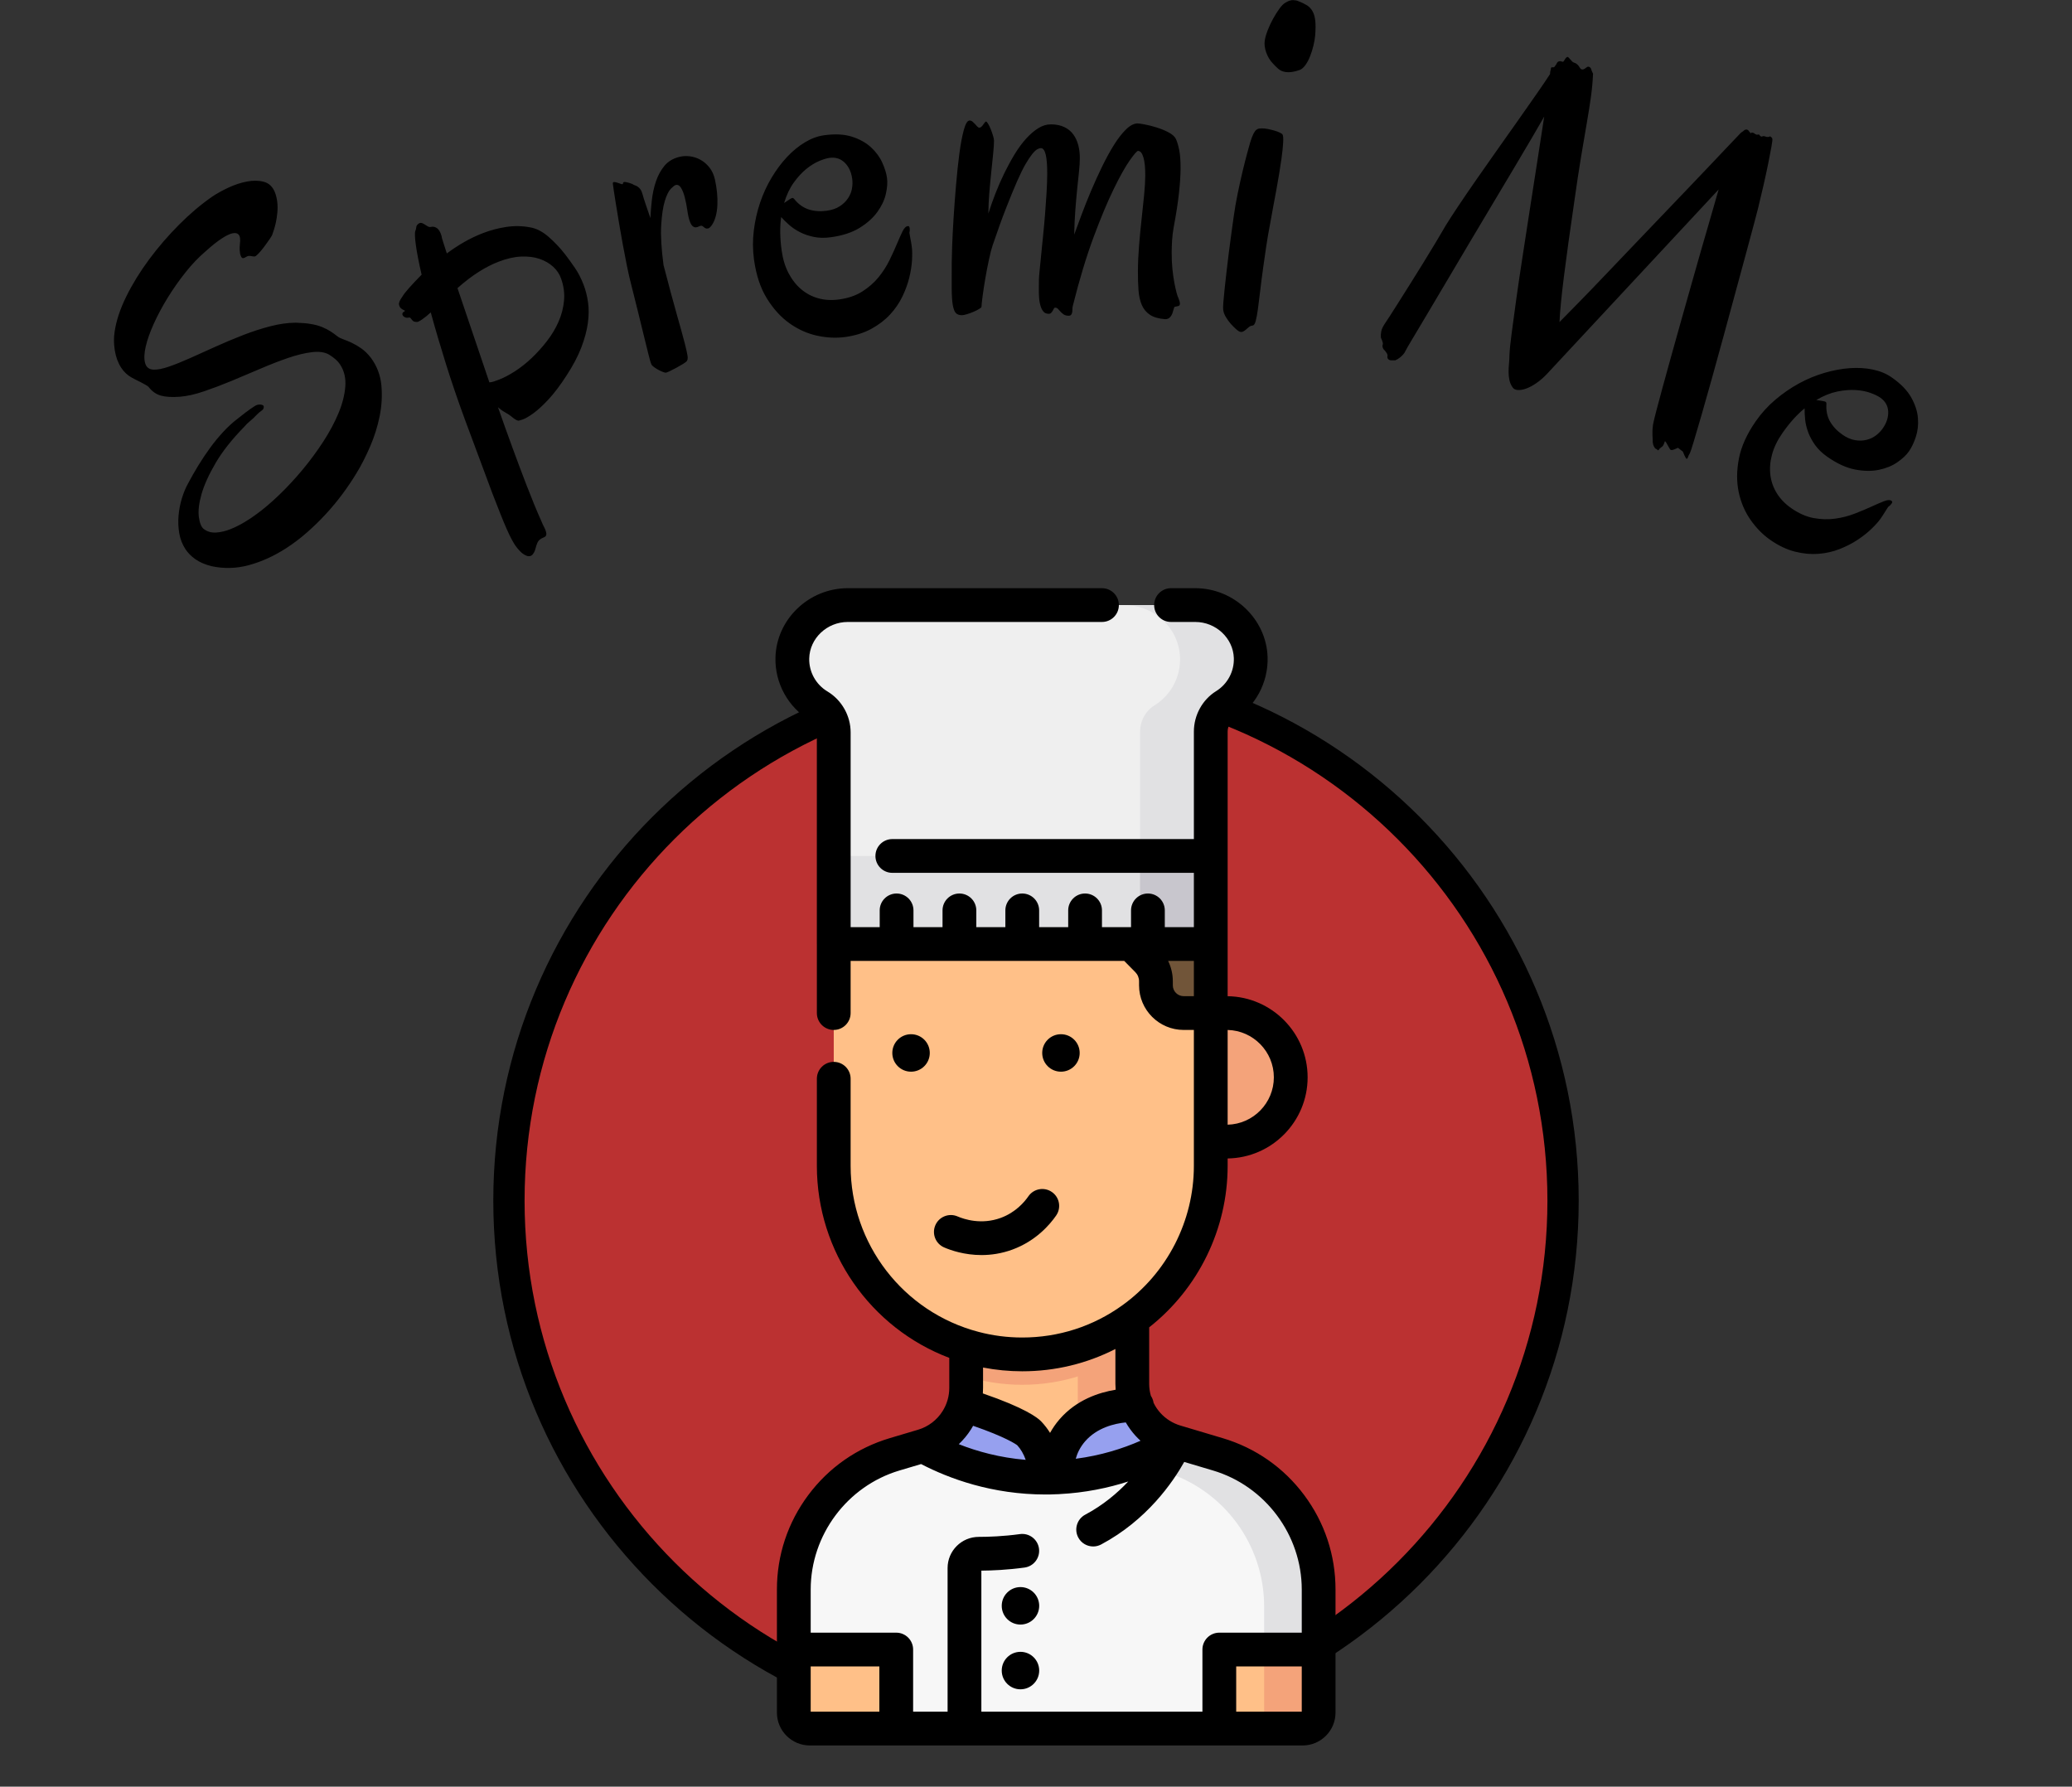 <?xml version="1.0" standalone="no"?><!-- Generator: Gravit.io --><svg xmlns="http://www.w3.org/2000/svg" xmlns:xlink="http://www.w3.org/1999/xlink" style="isolation:isolate" viewBox="949.091 500.777 265 228.495" width="265" height="228.495"><rect x="949.091" y="500.777" width="265" height="228.495" fill="#333333" stroke="none"/><g><g><path d=" M 1014.182 654.319 C 1014.182 617.115 1044.387 586.91 1081.591 586.91 C 1118.795 586.91 1149 617.115 1149 654.319 C 1149 691.523 1118.795 721.728 1081.591 721.728 C 1044.387 721.728 1014.182 691.523 1014.182 654.319 Z " fill="rgb(187,49,49)" vector-effect="non-scaling-stroke" stroke-width="4" stroke="rgb(0,0,0)" stroke-linejoin="round" stroke-linecap="butt" stroke-miterlimit="1.414"/><g><path d=" M 1117.739 704.056 L 1117.739 719.8 C 1117.739 720.925 1116.823 721.841 1115.697 721.841 L 1052.66 721.841 C 1051.532 721.841 1050.616 720.925 1050.616 719.8 L 1050.616 704.056 C 1050.616 696.242 1055.646 689.337 1063.037 686.916 C 1063.192 686.865 1063.348 686.815 1063.506 686.769 L 1067.131 685.689 C 1068.971 685.143 1070.488 683.95 1071.464 682.404 C 1071.841 681.812 1072.135 681.16 1072.339 680.475 C 1072.549 679.776 1072.659 679.035 1072.659 678.275 L 1072.659 671.112 L 1093.905 667.363 L 1093.905 677.74 C 1093.905 678.695 1094.08 679.62 1094.406 680.475 C 1094.406 680.478 1094.408 680.48 1094.408 680.484 C 1094.754 681.393 1095.266 682.228 1095.918 682.942 C 1096.845 683.961 1098.047 684.738 1099.433 685.154 L 1104.079 686.538 L 1104.852 686.769 C 1104.872 686.774 1104.892 686.78 1104.912 686.787 C 1112.528 689.084 1117.739 696.098 1117.739 704.056 L 1117.739 704.056 Z " fill="rgb(255,192,136)"/><path d=" M 1104.912 686.787 C 1104.892 686.781 1104.872 686.775 1104.852 686.769 L 1104.081 686.538 L 1099.433 685.154 C 1098.049 684.739 1096.845 683.961 1095.918 682.943 C 1095.268 682.228 1094.755 681.394 1094.408 680.484 C 1094.408 680.48 1094.406 680.478 1094.406 680.475 C 1094.081 679.62 1093.905 678.695 1093.905 677.74 L 1093.905 667.363 L 1072.659 671.112 L 1072.659 672.059 L 1086.936 669.54 L 1086.936 679.917 C 1086.936 680.873 1087.111 681.797 1087.436 682.652 C 1087.436 682.655 1087.439 682.657 1087.439 682.661 C 1087.785 683.571 1088.297 684.405 1088.948 685.119 C 1089.875 686.138 1091.078 686.916 1092.464 687.331 L 1097.11 688.715 L 1097.883 688.946 C 1097.902 688.952 1097.922 688.958 1097.942 688.964 C 1105.559 691.26 1110.77 698.275 1110.77 706.233 L 1110.77 721.841 L 1115.697 721.841 C 1116.823 721.841 1117.739 720.925 1117.739 719.8 L 1117.739 704.056 C 1117.739 696.098 1112.528 689.084 1104.912 686.787 Z " fill="rgb(244,163,122)"/><path d=" M 1093.905 667.363 L 1093.905 673.343 C 1089.946 676.196 1085.086 677.875 1079.831 677.875 C 1077.335 677.875 1074.925 677.495 1072.659 676.792 L 1072.659 671.112 L 1093.905 667.363 Z " fill="rgb(244,163,122)"/><path d=" M 1079.832 673.988 C 1066.517 673.988 1055.724 663.193 1055.724 649.878 L 1055.724 603.486 L 1103.942 603.486 L 1103.942 649.878 C 1103.942 663.193 1093.148 673.988 1079.832 673.988 Z " fill="rgb(255,192,136)"/><path d=" M 1105.95 646.773 L 1103.942 646.773 L 1103.942 630.335 L 1105.95 630.335 C 1110.49 630.335 1114.169 634.015 1114.169 638.554 C 1114.169 643.093 1110.49 646.773 1105.95 646.773 Z " fill="rgb(244,163,122)"/><path d=" M 1082.907 689.746 L 1074.841 693.642 L 1064.566 689.746 L 1063.037 686.916 C 1063.192 686.865 1063.348 686.815 1063.506 686.769 L 1067.131 685.689 C 1068.971 685.143 1070.488 683.95 1071.464 682.404 C 1071.841 681.812 1072.135 681.16 1072.339 680.475 L 1072.443 680.475 C 1073.05 680.455 1077.656 680.387 1080.688 684.046 C 1082.548 686.291 1082.843 688.765 1082.907 689.746 Z " fill="rgb(150,160,239)"/><path d=" M 1104.912 686.787 L 1102.309 689.746 L 1092.036 693.642 L 1083.968 689.746 C 1084.032 688.765 1084.328 686.291 1086.189 684.045 C 1089.175 680.441 1093.689 680.454 1094.406 680.475 C 1094.406 680.478 1094.408 680.48 1094.408 680.484 C 1094.754 681.394 1095.266 682.228 1095.918 682.943 C 1096.845 683.961 1098.049 684.739 1099.433 685.154 L 1104.081 686.538 L 1104.852 686.769 C 1104.872 686.775 1104.892 686.781 1104.912 686.787 L 1104.912 686.787 Z " fill="rgb(150,160,239)"/><path d=" M 1117.739 704.056 L 1117.739 711.735 L 1105.036 711.735 L 1105.036 721.841 L 1063.717 721.841 L 1063.717 711.735 L 1050.616 711.735 L 1050.616 704.056 C 1050.616 696.077 1055.859 689.046 1063.507 686.769 L 1067.131 685.689 C 1069.662 687.091 1075.495 689.882 1083.393 689.74 C 1091.244 689.599 1096.949 686.64 1099.433 685.154 L 1104.852 686.769 C 1112.498 689.046 1117.739 696.077 1117.739 704.056 L 1117.739 704.056 Z " fill="rgb(247,247,247)"/><path d=" M 1103.942 630.335 L 1100.477 630.335 C 1098.519 630.335 1096.932 628.749 1096.932 626.793 L 1096.932 626.273 C 1096.932 625.267 1096.536 624.303 1095.829 623.586 L 1091.729 619.434 C 1091.022 618.717 1090.626 617.751 1090.626 616.747 L 1090.626 612.685 L 1103.942 612.685 L 1103.942 630.335 Z " fill="rgb(113,85,57)"/><path d=" M 1109.051 584.857 C 1108.923 581.096 1105.73 578.159 1101.967 578.159 L 1057.52 578.159 C 1053.724 578.159 1050.514 581.142 1050.427 584.937 C 1050.368 587.535 1051.737 589.817 1053.804 591.056 C 1054.996 591.771 1055.724 593.061 1055.724 594.451 L 1055.724 621.509 L 1103.942 621.509 L 1103.942 594.339 C 1103.942 592.987 1104.62 591.713 1105.769 591.001 C 1107.806 589.737 1109.14 587.451 1109.051 584.857 Z " fill="rgb(239,239,239)"/><path d=" M 1109.052 584.857 C 1108.923 581.096 1105.73 578.159 1101.967 578.159 L 1092.926 578.159 C 1096.69 578.159 1099.883 581.095 1100.011 584.857 C 1100.1 587.451 1098.766 589.737 1096.729 591.001 C 1095.58 591.713 1094.902 592.987 1094.902 594.339 L 1094.902 621.509 L 1103.942 621.509 L 1103.942 594.339 C 1103.942 592.987 1104.62 591.713 1105.769 591.001 C 1107.806 589.737 1109.14 587.451 1109.052 584.857 Z " fill="rgb(225,225,227)"/><path d=" M 1055.724 610.246 L 1103.942 610.246 L 1103.942 621.509 L 1055.724 621.509 L 1055.724 610.246 Z " fill="rgb(225,225,227)"/><path d=" M 1094.897 610.246 L 1103.937 610.246 L 1103.937 621.509 L 1094.897 621.509 L 1094.897 610.246 Z " fill="rgb(200,198,205)"/><path d=" M 1104.912 686.787 C 1104.892 686.781 1104.872 686.775 1104.852 686.769 L 1104.081 686.538 L 1099.433 685.154 C 1098.27 685.849 1096.401 686.868 1093.936 687.769 L 1097.11 688.715 L 1097.883 688.946 C 1097.902 688.951 1097.922 688.957 1097.942 688.962 C 1105.559 691.26 1110.77 698.275 1110.77 706.233 L 1110.77 711.734 L 1117.739 711.734 L 1117.739 704.056 C 1117.739 696.098 1112.528 689.084 1104.912 686.787 Z " fill="rgb(225,225,227)"/><path d=" M 1115.894 691.984 C 1113.274 688.47 1109.669 685.951 1105.468 684.7 L 1100.052 683.085 C 1099.076 682.793 1098.199 682.241 1097.513 681.489 C 1097.157 681.097 1096.861 680.66 1096.629 680.181 C 1096.583 679.857 1096.462 679.554 1096.286 679.292 C 1096.14 678.792 1096.065 678.272 1096.065 677.74 L 1096.065 670.529 C 1102.368 665.565 1106.101 657.929 1106.101 649.878 L 1106.101 648.93 C 1111.754 648.848 1116.33 644.227 1116.33 638.555 C 1116.33 632.882 1111.754 628.262 1106.101 628.18 L 1106.101 594.339 C 1106.101 593.72 1106.41 593.144 1106.907 592.836 C 1109.672 591.12 1111.321 588.036 1111.21 584.784 C 1111.045 579.941 1106.898 576 1101.967 576 L 1098.86 576 C 1097.668 576 1096.702 576.967 1096.702 578.159 C 1096.702 579.351 1097.668 580.319 1098.86 580.319 L 1101.967 580.319 C 1104.597 580.319 1106.807 582.388 1106.893 584.93 C 1106.952 586.641 1106.085 588.264 1104.63 589.165 C 1102.875 590.254 1101.783 592.237 1101.783 594.339 L 1101.783 608.085 L 1063.214 608.085 C 1062.022 608.085 1061.055 609.051 1061.055 610.244 C 1061.055 611.436 1062.022 612.403 1063.214 612.403 L 1101.782 612.403 L 1101.782 619.35 L 1098.064 619.35 L 1098.064 617.205 C 1098.064 616.013 1097.098 615.046 1095.905 615.046 C 1094.713 615.046 1093.745 616.013 1093.745 617.205 L 1093.745 619.35 L 1090.028 619.35 L 1090.028 617.205 C 1090.028 616.013 1089.062 615.046 1087.868 615.046 C 1086.676 615.046 1085.709 616.013 1085.709 617.205 L 1085.709 619.35 L 1081.992 619.35 L 1081.992 617.205 C 1081.992 616.013 1081.026 615.046 1079.833 615.046 C 1078.64 615.046 1077.673 616.013 1077.673 617.205 L 1077.673 619.35 L 1073.956 619.35 L 1073.956 617.205 C 1073.956 616.013 1072.989 615.046 1071.797 615.046 C 1070.603 615.046 1069.637 616.013 1069.637 617.205 L 1069.637 619.35 L 1065.92 619.35 L 1065.92 617.205 C 1065.92 616.013 1064.953 615.046 1063.761 615.046 C 1062.567 615.046 1061.601 616.013 1061.601 617.205 L 1061.601 619.35 L 1057.884 619.35 L 1057.884 603.486 C 1057.884 603.484 1057.884 603.481 1057.884 603.48 L 1057.884 594.451 C 1057.884 592.312 1056.745 590.301 1054.914 589.203 C 1053.439 588.32 1052.547 586.704 1052.587 584.987 C 1052.645 582.412 1054.859 580.319 1057.521 580.319 L 1090.031 580.319 C 1091.223 580.319 1092.189 579.351 1092.189 578.159 C 1092.189 576.967 1091.223 576 1090.029 576 L 1057.52 576 C 1052.53 576 1048.38 579.987 1048.268 584.889 C 1048.193 588.155 1049.889 591.229 1052.694 592.909 C 1053.23 593.23 1053.563 593.821 1053.563 594.453 L 1053.563 621.51 C 1053.563 621.512 1053.565 621.514 1053.565 621.516 L 1053.565 630.334 C 1053.565 631.527 1054.531 632.494 1055.724 632.494 C 1056.916 632.494 1057.882 631.526 1057.882 630.334 L 1057.882 623.669 L 1063.756 623.669 L 1063.76 623.669 L 1063.762 623.669 L 1071.794 623.669 L 1071.796 623.669 L 1071.799 623.669 L 1079.83 623.669 L 1079.832 623.669 L 1079.835 623.669 L 1087.866 623.669 L 1087.868 623.669 L 1087.872 623.669 L 1092.876 623.669 L 1094.292 625.102 C 1094.601 625.415 1094.772 625.832 1094.772 626.274 L 1094.772 626.793 C 1094.772 629.936 1097.332 632.494 1100.479 632.494 L 1101.782 632.494 L 1101.782 649.878 C 1101.782 656.919 1098.366 663.584 1092.642 667.704 C 1088.898 670.403 1084.468 671.829 1079.831 671.829 C 1077.926 671.829 1076.045 671.586 1074.233 671.105 C 1064.607 668.577 1057.882 659.847 1057.882 649.878 L 1057.882 638.737 C 1057.882 637.544 1056.916 636.578 1055.724 636.578 C 1054.531 636.578 1053.565 637.544 1053.565 638.737 L 1053.565 649.878 C 1053.565 660.877 1060.407 670.609 1070.5 674.434 L 1070.5 678.275 C 1070.5 679.331 1070.203 680.359 1069.638 681.251 C 1068.917 682.394 1067.808 683.235 1066.515 683.619 L 1062.89 684.699 C 1058.689 685.951 1055.082 688.47 1052.463 691.984 C 1049.842 695.498 1048.456 699.672 1048.456 704.056 L 1048.456 711.718 C 1048.456 711.724 1048.455 711.73 1048.455 711.735 C 1048.455 711.741 1048.456 711.745 1048.456 711.752 L 1048.456 719.8 C 1048.456 722.115 1050.342 724 1052.66 724 L 1115.697 724 C 1118.013 724 1119.898 722.115 1119.898 719.8 L 1119.898 704.056 C 1119.899 699.672 1118.513 695.498 1115.894 691.984 L 1115.894 691.984 Z  M 1112.011 638.554 C 1112.011 641.845 1109.373 644.532 1106.101 644.612 L 1106.101 632.496 C 1109.373 632.576 1112.011 635.263 1112.011 638.554 Z  M 1099.091 626.793 L 1099.091 626.274 C 1099.091 625.356 1098.879 624.472 1098.49 623.669 L 1101.782 623.669 L 1101.782 628.175 L 1100.479 628.175 C 1099.713 628.175 1099.091 627.555 1099.091 626.793 Z  M 1073.29 683.558 C 1073.38 683.414 1073.464 683.266 1073.547 683.118 C 1077.664 684.544 1078.967 685.437 1079.193 685.608 C 1079.651 686.107 1080.012 686.732 1080.274 687.475 C 1076.956 687.196 1074.071 686.402 1071.715 685.469 C 1072.313 684.904 1072.844 684.264 1073.29 683.558 L 1073.29 683.558 Z  M 1079.13 685.54 C 1079.144 685.556 1079.159 685.572 1079.174 685.587 C 1079.142 685.557 1079.13 685.54 1079.13 685.54 Z  M 1093.072 682.686 C 1093.426 683.298 1093.841 683.87 1094.32 684.396 C 1094.523 684.62 1094.739 684.829 1094.96 685.032 C 1092.689 686.029 1089.903 686.919 1086.675 687.335 C 1086.87 686.627 1087.23 685.847 1087.875 685.104 C 1089.412 683.338 1091.666 682.827 1093.072 682.686 Z  M 1091.746 673.298 L 1091.746 677.74 C 1091.746 677.997 1091.757 678.254 1091.777 678.508 C 1089.651 678.853 1086.774 679.79 1084.617 682.27 C 1084.115 682.847 1083.713 683.439 1083.39 684.026 C 1083.057 683.492 1082.676 682.999 1082.247 682.551 C 1081.79 682.075 1080.176 680.829 1074.794 678.98 C 1074.811 678.746 1074.819 678.511 1074.819 678.275 L 1074.819 675.667 C 1076.459 675.985 1078.138 676.148 1079.831 676.148 C 1084.026 676.148 1088.08 675.17 1091.746 673.298 Z  M 1052.775 713.894 L 1061.557 713.894 L 1061.557 719.681 L 1052.775 719.681 L 1052.775 713.894 Z  M 1074.603 719.681 L 1074.603 701.643 C 1075.958 701.632 1077.925 701.55 1080.126 701.249 C 1081.308 701.087 1082.134 699.998 1081.973 698.817 C 1081.81 697.634 1080.721 696.809 1079.541 696.969 C 1077.392 697.264 1075.488 697.326 1074.269 697.326 C 1072.071 697.326 1070.284 699.111 1070.284 701.306 L 1070.284 719.681 L 1065.875 719.681 L 1065.875 711.734 C 1065.875 710.542 1064.908 709.575 1063.716 709.575 L 1052.775 709.575 L 1052.775 704.056 C 1052.775 697.086 1057.442 690.828 1064.123 688.838 L 1066.896 688.013 C 1070.52 689.894 1075.988 691.905 1082.812 691.905 C 1082.839 691.905 1082.867 691.905 1082.894 691.904 C 1082.898 691.904 1082.9 691.905 1082.903 691.905 C 1082.91 691.905 1082.916 691.904 1082.923 691.904 C 1083.092 691.904 1083.26 691.903 1083.432 691.899 C 1083.725 691.895 1084.011 691.879 1084.3 691.867 C 1084.315 691.867 1084.328 691.869 1084.344 691.869 C 1084.421 691.869 1084.498 691.864 1084.576 691.856 C 1084.577 691.856 1084.577 691.855 1084.578 691.855 C 1087.875 691.687 1090.83 691.066 1093.391 690.241 C 1091.977 691.745 1090.16 693.276 1087.889 694.485 C 1086.835 695.046 1086.436 696.354 1086.996 697.406 C 1087.385 698.136 1088.132 698.551 1088.905 698.551 C 1089.247 698.551 1089.595 698.47 1089.918 698.298 C 1095.781 695.177 1099.1 690.329 1100.549 687.74 L 1104.235 688.838 C 1110.915 690.828 1115.58 697.086 1115.58 704.056 L 1115.58 709.575 L 1105.036 709.575 C 1103.843 709.575 1102.876 710.542 1102.876 711.734 L 1102.876 719.681 L 1074.603 719.681 Z  M 1107.195 719.681 L 1107.195 713.894 L 1115.58 713.894 L 1115.58 719.681 L 1107.195 719.681 Z " fill="rgb(0,0,0)"/><path d=" M 1068.006 635.437 C 1068.006 636.761 1066.934 637.833 1065.61 637.833 C 1064.288 637.833 1063.214 636.761 1063.214 635.437 C 1063.214 634.114 1064.288 633.041 1065.61 633.041 C 1066.934 633.041 1068.006 634.114 1068.006 635.437 Z " fill="rgb(0,0,0)"/><path d=" M 1087.178 635.437 C 1087.178 636.761 1086.106 637.833 1084.782 637.833 C 1083.459 637.833 1082.386 636.761 1082.386 635.437 C 1082.386 634.114 1083.459 633.041 1084.782 633.041 C 1086.106 633.041 1087.178 634.114 1087.178 635.437 Z " fill="rgb(0,0,0)"/><path d=" M 1080.617 653.769 C 1080.112 654.502 1078.981 655.835 1077.081 656.531 C 1074.601 657.44 1072.39 656.703 1071.554 656.342 C 1070.46 655.872 1069.189 656.376 1068.717 657.472 C 1068.246 658.567 1068.751 659.837 1069.846 660.309 C 1070.69 660.674 1072.435 661.284 1074.624 661.284 C 1075.829 661.284 1077.169 661.098 1078.567 660.586 C 1081.589 659.479 1083.375 657.376 1084.172 656.222 C 1084.849 655.239 1084.603 653.894 1083.62 653.218 C 1082.639 652.541 1081.294 652.788 1080.617 653.769 L 1080.617 653.769 Z " fill="rgb(0,0,0)"/><path d=" M 1082 706.142 C 1082 707.466 1080.927 708.539 1079.604 708.539 C 1078.281 708.539 1077.208 707.466 1077.208 706.142 C 1077.208 704.819 1078.281 703.746 1079.604 703.746 C 1080.927 703.746 1082 704.819 1082 706.142 Z " fill="rgb(0,0,0)"/><path d=" M 1082 714.423 C 1082 715.746 1080.927 716.819 1079.604 716.819 C 1078.281 716.819 1077.208 715.746 1077.208 714.423 C 1077.208 713.099 1078.281 712.026 1079.604 712.026 C 1080.927 712.026 1082 713.099 1082 714.423 Z " fill="rgb(0,0,0)"/></g></g><g><ellipse vector-effect="non-scaling-stroke" cx="1081.591" cy="635.272" rx="132.5" ry="94" fill="none"/><path d=" M 1165.212 558.754 L 1165.212 558.754 L 1165.212 558.754 Q 1165.073 558.951 1165.008 559.162 L 1165.008 559.162 L 1165.008 559.162 Q 1164.942 559.372 1164.87 559.438 L 1164.87 559.438 L 1164.87 559.438 Q 1164.797 559.504 1164.681 559.318 L 1164.681 559.318 L 1164.681 559.318 Q 1164.564 559.132 1164.323 558.536 L 1164.323 558.536 L 1163.696 558.044 L 1163.28 558.228 L 1163.28 558.228 Q 1163.166 558.279 1163.063 558.302 L 1163.063 558.302 L 1163.063 558.302 Q 1162.77 558.409 1162.651 558.19 L 1162.651 558.19 L 1162.651 558.19 Q 1162.531 557.971 1162.342 557.647 L 1162.342 557.647 L 1162.342 557.647 Q 1162.197 557.371 1162.122 557.28 L 1162.122 557.28 L 1162.122 557.28 Q 1162.048 557.188 1162.018 557.224 L 1162.018 557.224 L 1162.018 557.224 Q 1161.989 557.26 1161.945 557.415 L 1161.945 557.415 L 1161.945 557.415 Q 1161.9 557.571 1161.799 557.752 L 1161.799 557.752 L 1161.799 557.752 Q 1161.768 557.834 1161.552 557.986 L 1161.552 557.986 L 1161.552 557.986 Q 1161.336 558.138 1161.305 558.22 L 1161.305 558.22 L 1161.305 558.22 Q 1161.155 558.445 1161.077 558.321 L 1161.077 558.321 L 1161.077 558.321 Q 1161 558.197 1160.88 558.182 L 1160.88 558.182 L 1160.88 558.182 Q 1160.825 558.161 1160.737 558.064 L 1160.737 558.064 L 1160.737 558.064 Q 1160.676 557.978 1160.595 557.821 L 1160.595 557.821 L 1160.595 557.821 Q 1160.514 557.664 1160.472 557.366 L 1160.472 557.366 L 1160.472 557.366 Q 1160.468 557.05 1160.455 556.841 L 1160.455 556.841 L 1160.455 556.841 Q 1160.441 556.632 1160.433 556.409 L 1160.433 556.409 L 1160.433 556.409 Q 1160.425 556.186 1160.435 555.875 L 1160.435 555.875 L 1160.435 555.875 Q 1160.444 555.565 1160.504 555.086 L 1160.504 555.086 L 1160.504 555.086 Q 1160.59 554.617 1160.907 553.389 L 1160.907 553.389 L 1160.907 553.389 Q 1161.223 552.16 1161.697 550.443 L 1161.697 550.443 L 1161.697 550.443 Q 1162.171 548.726 1162.756 546.597 L 1162.756 546.597 L 1162.756 546.597 Q 1163.342 544.468 1164.001 542.148 L 1164.001 542.148 L 1164.001 542.148 Q 1164.66 539.827 1165.332 537.433 L 1165.332 537.433 L 1165.332 537.433 Q 1166.004 535.039 1166.651 532.792 L 1166.651 532.792 L 1166.651 532.792 Q 1167.297 530.545 1167.882 528.541 L 1167.882 528.541 L 1167.882 528.541 Q 1168.466 526.537 1168.898 525.008 L 1168.898 525.008 L 1146.919 548.623 L 1146.919 548.623 Q 1146.285 549.289 1145.6 549.763 L 1145.6 549.763 L 1145.6 549.763 Q 1144.915 550.237 1144.311 550.459 L 1144.311 550.459 L 1144.311 550.459 Q 1143.708 550.682 1143.231 550.655 L 1143.231 550.655 L 1143.231 550.655 Q 1142.755 550.628 1142.555 550.332 L 1142.555 550.332 L 1142.555 550.332 Q 1142.251 549.9 1142.144 549.404 L 1142.144 549.404 L 1142.144 549.404 Q 1142.037 548.907 1142.033 548.388 L 1142.033 548.388 L 1142.033 548.388 Q 1142.029 547.868 1142.082 547.323 L 1142.082 547.323 L 1142.082 547.323 Q 1142.135 546.779 1142.144 546.185 L 1142.144 546.185 L 1142.144 546.185 Q 1142.177 545.287 1142.428 543.374 L 1142.428 543.374 L 1142.428 543.374 Q 1142.678 541.462 1143.033 538.914 L 1143.033 538.914 L 1143.033 538.914 Q 1143.387 536.366 1143.856 533.359 L 1143.856 533.359 L 1143.856 533.359 Q 1144.324 530.353 1144.797 527.254 L 1144.797 527.254 L 1144.797 527.254 Q 1145.27 524.155 1145.741 521.181 L 1145.741 521.181 L 1145.741 521.181 Q 1146.213 518.207 1146.589 515.684 L 1146.589 515.684 L 1146.589 515.684 Q 1146.084 516.588 1145.082 518.29 L 1145.082 518.29 L 1145.082 518.29 Q 1144.081 519.991 1142.783 522.176 L 1142.783 522.176 L 1142.783 522.176 Q 1141.486 524.36 1139.988 526.86 L 1139.988 526.86 L 1139.988 526.86 Q 1138.49 529.359 1137.006 531.864 L 1137.006 531.864 L 1137.006 531.864 Q 1135.522 534.369 1134.129 536.721 L 1134.129 536.721 L 1134.129 536.721 Q 1132.736 539.072 1131.614 540.963 L 1131.614 540.963 L 1131.614 540.963 Q 1130.492 542.854 1129.749 544.09 L 1129.749 544.09 L 1129.749 544.09 Q 1129.005 545.327 1128.851 545.644 L 1128.851 545.644 L 1128.851 545.644 Q 1128.756 545.89 1128.542 546.121 L 1128.542 546.121 L 1128.542 546.121 Q 1128.375 546.308 1128.125 546.51 L 1128.125 546.51 L 1128.125 546.51 Q 1127.874 546.712 1127.534 546.863 L 1127.534 546.863 L 1127.534 546.863 Q 1127.283 546.861 1127.033 546.858 L 1127.033 546.858 L 1127.033 546.858 Q 1126.783 546.856 1126.65 546.711 L 1126.65 546.711 L 1126.65 546.711 Q 1126.491 546.555 1126.542 546.339 L 1126.542 546.339 L 1126.542 546.339 Q 1126.594 546.124 1126.384 545.854 L 1126.384 545.854 L 1126.384 545.854 Q 1126.273 545.655 1126.108 545.512 L 1126.108 545.512 L 1126.108 545.512 Q 1125.943 545.37 1125.895 545.006 L 1125.895 545.006 L 1125.895 545.006 Q 1125.968 544.815 1125.956 544.685 L 1125.956 544.685 L 1125.956 544.685 Q 1125.95 544.619 1125.933 544.582 L 1125.933 544.582 L 1125.933 544.582 Q 1125.916 544.544 1125.893 544.441 L 1125.893 544.441 L 1125.893 544.441 Q 1125.87 544.338 1125.702 543.959 L 1125.702 543.959 L 1125.702 543.959 Q 1125.664 543.567 1125.749 543.145 L 1125.749 543.145 L 1125.749 543.145 Q 1125.833 542.722 1126.202 542.173 L 1126.202 542.173 L 1126.202 542.173 Q 1126.33 542.003 1126.805 541.26 L 1126.805 541.26 L 1126.805 541.26 Q 1127.28 540.517 1127.961 539.445 L 1127.961 539.445 L 1127.961 539.445 Q 1128.641 538.373 1129.457 537.07 L 1129.457 537.07 L 1129.457 537.07 Q 1130.273 535.768 1131.105 534.424 L 1131.105 534.424 L 1131.105 534.424 Q 1131.937 533.081 1132.686 531.831 L 1132.686 531.831 L 1132.686 531.831 Q 1133.435 530.581 1133.999 529.606 L 1133.999 529.606 L 1133.999 529.606 Q 1134.511 528.767 1135.518 527.256 L 1135.518 527.256 L 1135.518 527.256 Q 1136.525 525.744 1137.797 523.911 L 1137.797 523.911 L 1137.797 523.911 Q 1139.069 522.078 1140.483 520.08 L 1140.483 520.08 L 1140.483 520.08 Q 1141.897 518.082 1143.212 516.218 L 1143.212 516.218 L 1143.212 516.218 Q 1144.527 514.355 1145.62 512.782 L 1145.62 512.782 L 1145.62 512.782 Q 1146.713 511.21 1147.332 510.255 L 1147.332 510.255 L 1147.332 510.255 Q 1147.33 510.098 1147.356 509.95 L 1147.356 509.95 L 1147.356 509.95 Q 1147.381 509.803 1147.434 509.667 L 1147.434 509.667 L 1147.434 509.667 Q 1147.43 509.351 1147.591 509.382 L 1147.591 509.382 L 1147.591 509.382 Q 1147.752 509.412 1147.865 509.362 L 1147.865 509.362 L 1147.865 509.362 Q 1147.886 509.307 1147.924 509.29 L 1147.924 509.29 L 1147.924 509.29 Q 1147.962 509.274 1147.983 509.219 L 1147.983 509.219 L 1147.983 509.219 Q 1148.046 509.055 1148.101 509.076 L 1148.101 509.076 L 1148.101 509.076 Q 1148.238 508.721 1148.39 508.654 L 1148.39 508.654 L 1148.39 508.654 Q 1148.541 508.586 1148.675 508.606 L 1148.675 508.606 L 1148.675 508.606 Q 1148.808 508.627 1148.917 508.669 L 1148.917 508.669 L 1148.917 508.669 Q 1149.027 508.711 1149.117 508.557 L 1149.117 508.557 L 1149.117 508.557 Q 1149.309 508.223 1149.425 508.126 L 1149.425 508.126 L 1149.425 508.126 Q 1149.541 508.03 1149.631 508.08 L 1149.631 508.08 L 1149.631 508.08 Q 1149.721 508.131 1149.849 508.29 L 1149.849 508.29 L 1149.849 508.29 Q 1149.976 508.449 1150.179 508.653 L 1150.179 508.653 L 1150.179 508.653 Q 1150.295 508.76 1150.396 508.784 L 1150.396 508.784 L 1150.396 508.784 Q 1150.497 508.807 1150.601 508.863 L 1150.601 508.863 L 1150.601 508.863 Q 1150.705 508.918 1150.834 509.031 L 1150.834 509.031 L 1150.834 509.031 Q 1150.964 509.144 1151.119 509.392 L 1151.119 509.392 L 1151.119 509.392 Q 1151.23 509.592 1151.353 509.639 L 1151.353 509.639 L 1151.353 509.639 Q 1151.476 509.687 1151.604 509.642 L 1151.604 509.642 L 1151.604 509.642 Q 1151.731 509.597 1151.842 509.514 L 1151.842 509.514 L 1151.842 509.514 Q 1151.952 509.431 1152.038 509.37 L 1152.038 509.37 L 1152.038 509.37 Q 1152.173 509.265 1152.337 509.328 L 1152.337 509.328 L 1152.337 509.328 Q 1152.501 509.391 1152.585 509.58 L 1152.585 509.58 L 1152.585 509.58 Q 1152.665 509.862 1152.729 509.981 L 1152.729 509.981 L 1152.729 509.981 Q 1152.793 510.1 1152.818 510.157 L 1152.818 510.157 L 1152.818 510.157 Q 1152.843 510.214 1152.838 510.227 L 1152.838 510.227 L 1152.838 510.227 Q 1152.833 510.241 1152.828 510.334 L 1152.828 510.334 L 1152.828 510.334 Q 1152.764 511.722 1152.562 513.183 L 1152.562 513.183 L 1152.562 513.183 Q 1152.36 514.643 1152.038 516.497 L 1152.038 516.497 L 1152.038 516.497 Q 1151.715 518.351 1151.31 520.785 L 1151.31 520.785 L 1151.31 520.785 Q 1150.905 523.22 1150.436 526.555 L 1150.436 526.555 L 1150.436 526.555 Q 1149.608 532.202 1149.118 536.079 L 1149.118 536.079 L 1149.118 536.079 Q 1148.628 539.956 1148.544 541.965 L 1148.544 541.965 L 1148.544 541.965 Q 1149.576 540.918 1151.051 539.415 L 1151.051 539.415 L 1151.051 539.415 Q 1152.525 537.911 1154.217 536.13 L 1154.217 536.13 L 1154.217 536.13 Q 1155.908 534.349 1157.745 532.435 L 1157.745 532.435 L 1157.745 532.435 Q 1159.582 530.521 1161.376 528.638 L 1161.376 528.638 L 1161.376 528.638 Q 1163.169 526.755 1164.821 525.037 L 1164.821 525.037 L 1164.821 525.037 Q 1166.473 523.319 1167.775 521.937 L 1167.775 521.937 L 1167.775 521.937 Q 1169.077 520.555 1169.974 519.614 L 1169.974 519.614 L 1169.974 519.614 Q 1170.871 518.672 1171.134 518.397 L 1171.134 518.397 L 1171.134 518.397 Q 1171.445 518.077 1171.636 517.868 L 1171.636 517.868 L 1171.636 517.868 Q 1171.826 517.659 1172.016 517.575 L 1172.016 517.575 L 1172.016 517.575 Q 1172.182 517.388 1172.369 517.35 L 1172.369 517.35 L 1172.369 517.35 Q 1172.556 517.313 1172.716 517.468 L 1172.716 517.468 L 1172.716 517.468 Q 1172.75 517.544 1172.821 517.603 L 1172.821 517.603 L 1172.821 517.603 Q 1172.855 517.679 1172.918 517.719 L 1172.918 517.719 L 1172.918 517.719 Q 1172.981 517.759 1173.015 517.835 L 1173.015 517.835 L 1173.015 517.835 Q 1173.095 517.709 1173.182 517.726 L 1173.182 517.726 L 1173.182 517.726 Q 1173.269 517.744 1173.379 517.787 L 1173.379 517.787 L 1173.379 517.787 Q 1173.477 517.856 1173.603 517.936 L 1173.603 517.936 L 1173.685 517.968 L 1173.795 518.01 L 1173.795 518.01 Q 1173.898 517.987 1173.996 517.977 L 1173.996 517.977 L 1173.996 517.977 Q 1174.094 517.968 1174.144 518.082 L 1174.144 518.082 L 1174.144 518.082 Q 1174.337 518.313 1174.48 518.227 L 1174.48 518.227 L 1174.48 518.227 Q 1174.623 518.141 1174.842 518.225 L 1174.842 518.225 L 1174.842 518.225 Q 1174.979 518.278 1175.099 518.293 L 1175.099 518.293 L 1175.099 518.293 Q 1175.191 518.297 1175.289 518.288 L 1175.289 518.288 L 1175.289 518.288 Q 1175.387 518.278 1175.446 518.207 L 1175.446 518.207 L 1175.446 518.207 Q 1175.555 518.249 1175.613 518.303 L 1175.613 518.303 L 1175.613 518.303 Q 1175.671 518.356 1175.715 518.405 L 1175.715 518.405 L 1175.765 518.518 L 1175.765 518.518 Q 1175.805 518.659 1175.648 519.556 L 1175.648 519.556 L 1175.648 519.556 Q 1175.49 520.453 1175.226 521.749 L 1175.226 521.749 L 1175.226 521.749 Q 1174.962 523.044 1174.619 524.545 L 1174.619 524.545 L 1174.619 524.545 Q 1174.276 526.045 1173.945 527.393 L 1173.945 527.393 L 1173.945 527.393 Q 1173.831 527.852 1173.42 529.405 L 1173.42 529.405 L 1173.42 529.405 Q 1173.01 530.958 1172.401 533.188 L 1172.401 533.188 L 1172.401 533.188 Q 1171.792 535.418 1171.054 538.148 L 1171.054 538.148 L 1171.054 538.148 Q 1170.315 540.877 1169.556 543.661 L 1169.556 543.661 L 1169.556 543.661 Q 1168.796 546.446 1168.057 549.096 L 1168.057 549.096 L 1168.057 549.096 Q 1167.317 551.747 1166.715 553.838 L 1166.715 553.838 L 1166.715 553.838 Q 1166.113 555.93 1165.708 557.265 L 1165.708 557.265 L 1165.708 557.265 Q 1165.303 558.6 1165.212 558.754 Z  M 1190.579 565.605 L 1190.579 565.605 L 1190.579 565.605 Q 1190.395 565.87 1190.168 566.247 L 1190.168 566.247 L 1190.168 566.247 Q 1189.942 566.625 1189.624 567.082 L 1189.624 567.082 L 1189.624 567.082 Q 1189.222 567.659 1188.46 568.396 L 1188.46 568.396 L 1188.46 568.396 Q 1187.698 569.133 1186.673 569.812 L 1186.673 569.812 L 1186.673 569.812 Q 1185.648 570.491 1184.371 570.994 L 1184.371 570.994 L 1184.371 570.994 Q 1183.093 571.497 1181.66 571.607 L 1181.66 571.607 L 1181.66 571.607 Q 1180.228 571.718 1178.663 571.325 L 1178.663 571.325 L 1178.663 571.325 Q 1177.098 570.933 1175.51 569.829 L 1175.51 569.829 L 1175.51 569.829 Q 1174.091 568.843 1172.988 567.273 L 1172.988 567.273 L 1172.988 567.273 Q 1171.885 565.703 1171.465 563.716 L 1171.465 563.716 L 1171.465 563.716 Q 1171.044 561.729 1171.492 559.417 L 1171.492 559.417 L 1171.492 559.417 Q 1171.939 557.106 1173.645 554.652 L 1173.645 554.652 L 1173.645 554.652 Q 1174.715 553.113 1176.149 551.897 L 1176.149 551.897 L 1176.149 551.897 Q 1177.583 550.682 1179.164 549.819 L 1179.164 549.819 L 1179.164 549.819 Q 1180.745 548.956 1182.425 548.464 L 1182.425 548.464 L 1182.425 548.464 Q 1184.105 547.973 1185.663 547.861 L 1185.663 547.861 L 1185.663 547.861 Q 1187.222 547.749 1188.61 548.036 L 1188.61 548.036 L 1188.61 548.036 Q 1189.998 548.324 1191.008 549.026 L 1191.008 549.026 L 1191.008 549.026 Q 1192.764 550.247 1193.522 551.595 L 1193.522 551.595 L 1193.522 551.595 Q 1194.28 552.942 1194.385 554.228 L 1194.385 554.228 L 1194.385 554.228 Q 1194.49 555.514 1194.123 556.633 L 1194.123 556.633 L 1194.123 556.633 Q 1193.756 557.751 1193.237 558.497 L 1193.237 558.497 L 1193.237 558.497 Q 1192.736 559.219 1191.743 559.902 L 1191.743 559.902 L 1191.743 559.902 Q 1190.75 560.586 1189.379 560.864 L 1189.379 560.864 L 1189.379 560.864 Q 1188.009 561.142 1186.341 560.821 L 1186.341 560.821 L 1186.341 560.821 Q 1184.673 560.5 1182.821 559.212 L 1182.821 559.212 L 1182.821 559.212 Q 1181.834 558.526 1181.245 557.706 L 1181.245 557.706 L 1181.245 557.706 Q 1180.656 556.886 1180.347 556.047 L 1180.347 556.047 L 1180.347 556.047 Q 1180.038 555.208 1179.96 554.422 L 1179.96 554.422 L 1179.96 554.422 Q 1179.882 553.636 1179.894 553.003 L 1179.894 553.003 L 1179.894 553.003 Q 1178.424 554.193 1177.036 556.189 L 1177.036 556.189 L 1177.036 556.189 Q 1176.083 557.561 1175.719 558.931 L 1175.719 558.931 L 1175.719 558.931 Q 1175.355 560.301 1175.518 561.556 L 1175.518 561.556 L 1175.518 561.556 Q 1175.68 562.811 1176.358 563.889 L 1176.358 563.889 L 1176.358 563.889 Q 1177.036 564.967 1178.19 565.769 L 1178.19 565.769 L 1178.19 565.769 Q 1179.634 566.773 1181.059 567.032 L 1181.059 567.032 L 1181.059 567.032 Q 1182.484 567.292 1183.808 567.106 L 1183.808 567.106 L 1183.808 567.106 Q 1185.133 566.921 1186.332 566.453 L 1186.332 566.453 L 1186.332 566.453 Q 1187.532 565.984 1188.475 565.552 L 1188.475 565.552 L 1188.475 565.552 Q 1189.418 565.119 1190.078 564.864 L 1190.078 564.864 L 1190.078 564.864 Q 1190.737 564.608 1191.033 564.85 L 1191.033 564.85 L 1191.033 564.85 Q 1191.177 564.95 1191.01 565.191 L 1191.01 565.191 L 1191.01 565.191 Q 1190.926 565.311 1190.819 565.415 L 1190.819 565.415 L 1190.819 565.415 Q 1190.711 565.518 1190.579 565.605 Z  M 1189.56 551.623 L 1189.56 551.623 L 1189.56 551.623 Q 1189.127 551.322 1188.316 551.026 L 1188.316 551.026 L 1188.316 551.026 Q 1187.505 550.729 1186.43 550.66 L 1186.43 550.66 L 1186.43 550.66 Q 1185.354 550.59 1184.065 550.853 L 1184.065 550.853 L 1184.065 550.853 Q 1182.776 551.116 1181.386 551.935 L 1181.386 551.935 L 1181.386 551.935 Q 1181.84 552 1182.176 552.056 L 1182.176 552.056 L 1182.176 552.056 Q 1182.512 552.111 1182.609 552.178 L 1182.609 552.178 L 1182.609 552.178 Q 1182.657 552.211 1182.686 552.374 L 1182.686 552.374 L 1182.686 552.374 Q 1182.587 553.697 1183.141 554.671 L 1183.141 554.671 L 1183.141 554.671 Q 1183.695 555.645 1184.729 556.364 L 1184.729 556.364 L 1184.729 556.364 Q 1185.547 556.933 1186.329 557.066 L 1186.329 557.066 L 1186.329 557.066 Q 1187.11 557.199 1187.796 557.033 L 1187.796 557.033 L 1187.796 557.033 Q 1188.482 556.868 1189.01 556.468 L 1189.01 556.468 L 1189.01 556.468 Q 1189.538 556.068 1189.889 555.563 L 1189.889 555.563 L 1189.889 555.563 Q 1190.642 554.48 1190.582 553.386 L 1190.582 553.386 L 1190.582 553.386 Q 1190.522 552.292 1189.56 551.623 Z  M 984.237 525.337 L 984.237 525.337 L 984.237 525.337 Q 984.69 526.474 984.565 527.931 L 984.565 527.931 L 984.565 527.931 Q 984.441 529.388 983.949 530.68 L 983.949 530.68 L 983.949 530.68 Q 983.905 530.882 983.643 531.26 L 983.643 531.26 L 983.643 531.26 Q 983.381 531.638 983.078 532.06 L 983.078 532.06 L 983.078 532.06 Q 982.774 532.482 982.46 532.859 L 982.46 532.859 L 982.46 532.859 Q 982.145 533.236 981.939 533.403 L 981.939 533.403 L 981.939 533.403 Q 981.774 533.579 981.615 533.577 L 981.615 533.577 L 981.615 533.577 Q 981.457 533.574 981.295 533.539 L 981.295 533.539 L 981.295 533.539 Q 981.133 533.504 980.942 533.505 L 980.942 533.505 L 980.942 533.505 Q 980.751 533.506 980.505 533.665 L 980.505 533.665 L 980.505 533.665 Q 980.209 533.855 980.06 533.759 L 980.06 533.759 L 980.06 533.759 Q 979.911 533.663 979.797 533.215 L 979.797 533.215 L 979.797 533.215 Q 979.766 533.06 979.747 532.759 L 979.747 532.759 L 979.747 532.759 Q 979.727 532.458 979.776 531.938 L 979.776 531.938 L 979.776 531.938 Q 979.83 531.59 979.791 531.232 L 979.791 531.232 L 979.791 531.232 Q 979.752 530.874 979.515 530.695 L 979.515 530.695 L 979.515 530.695 Q 979.279 530.517 978.789 530.623 L 978.789 530.623 L 978.789 530.623 Q 978.3 530.729 977.463 531.268 L 977.463 531.268 L 977.463 531.268 Q 976.601 531.823 975.389 532.917 L 975.389 532.917 L 975.389 532.917 Q 974.038 534.066 972.798 535.631 L 972.798 535.631 L 972.798 535.631 Q 971.558 537.196 970.528 538.87 L 970.528 538.87 L 970.528 538.87 Q 969.498 540.544 968.765 542.166 L 968.765 542.166 L 968.765 542.166 Q 968.032 543.788 967.732 545.079 L 967.732 545.079 L 967.732 545.079 Q 967.431 546.37 967.645 547.191 L 967.645 547.191 L 967.645 547.191 Q 967.86 548.011 968.721 548.049 L 968.721 548.049 L 968.721 548.049 Q 969.476 548.085 970.701 547.662 L 970.701 547.662 L 970.701 547.662 Q 971.927 547.238 973.441 546.559 L 973.441 546.559 L 973.441 546.559 Q 974.956 545.88 976.683 545.099 L 976.683 545.099 L 976.683 545.099 Q 978.41 544.318 980.18 543.631 L 980.18 543.631 L 980.18 543.631 Q 981.95 542.944 983.668 542.5 L 983.668 542.5 L 983.668 542.5 Q 985.386 542.056 986.914 542.047 L 986.914 542.047 L 986.914 542.047 Q 988.01 542.073 988.829 542.208 L 988.829 542.208 L 988.829 542.208 Q 989.647 542.342 990.261 542.592 L 990.261 542.592 L 990.261 542.592 Q 990.875 542.841 991.349 543.146 L 991.349 543.146 L 991.349 543.146 Q 991.824 543.45 992.257 543.798 L 992.257 543.798 L 992.257 543.798 Q 992.53 544.005 993.003 544.171 L 993.003 544.171 L 993.003 544.171 Q 993.476 544.337 994.073 544.615 L 994.073 544.615 L 994.073 544.615 Q 994.67 544.893 995.305 545.337 L 995.305 545.337 L 995.305 545.337 Q 995.94 545.782 996.537 546.547 L 996.537 546.547 L 996.537 546.547 Q 997.683 548.11 997.867 550.047 L 997.867 550.047 L 997.867 550.047 Q 998.052 551.984 997.65 553.985 L 997.65 553.985 L 997.65 553.985 Q 997.249 555.986 996.422 557.894 L 996.422 557.894 L 996.422 557.894 Q 995.596 559.803 994.678 561.3 L 994.678 561.3 L 994.678 561.3 Q 993.885 562.612 992.897 563.946 L 992.897 563.946 L 992.897 563.946 Q 991.909 565.279 990.759 566.524 L 990.759 566.524 L 990.759 566.524 Q 989.61 567.77 988.329 568.891 L 988.329 568.891 L 988.329 568.891 Q 987.047 570.013 985.668 570.901 L 985.668 570.901 L 985.668 570.901 Q 983.377 572.376 980.965 573.041 L 980.965 573.041 L 980.965 573.041 Q 978.553 573.706 976.124 573.18 L 976.124 573.18 L 976.124 573.18 Q 974.918 572.876 974.098 572.306 L 974.098 572.306 L 974.098 572.306 Q 973.278 571.737 972.786 570.973 L 972.786 570.973 L 972.786 570.973 Q 972.199 570.062 972.014 568.962 L 972.014 568.962 L 972.014 568.962 Q 971.828 567.862 971.927 566.717 L 971.927 566.717 L 971.927 566.717 Q 972.027 565.573 972.352 564.51 L 972.352 564.51 L 972.352 564.51 Q 972.678 563.446 973.13 562.633 L 973.13 562.633 L 973.13 562.633 Q 973.741 561.472 974.463 560.293 L 974.463 560.293 L 974.463 560.293 Q 975.185 559.114 975.982 558.025 L 975.982 558.025 L 975.982 558.025 Q 976.779 556.937 977.664 555.984 L 977.664 555.984 L 977.664 555.984 Q 978.549 555.031 979.486 554.322 L 979.486 554.322 L 979.486 554.322 Q 979.873 554.003 980.482 553.542 L 980.482 553.542 L 980.482 553.542 Q 981.091 553.08 981.657 552.715 L 981.657 552.715 L 981.657 552.715 Q 982.027 552.477 982.4 552.516 L 982.4 552.516 L 982.4 552.516 Q 982.773 552.554 982.819 552.734 L 982.819 552.734 L 982.819 552.734 Q 982.87 553.084 982.562 553.282 L 982.562 553.282 L 982.562 553.282 Q 982.255 553.481 981.899 553.849 L 981.899 553.849 L 981.899 553.849 Q 981.511 554.273 981.074 554.624 L 981.074 554.624 L 981.074 554.624 Q 980.638 554.975 980.348 555.336 L 980.348 555.336 L 980.348 555.336 Q 977.952 557.784 976.653 560.015 L 976.653 560.015 L 976.653 560.015 Q 975.354 562.245 974.859 563.993 L 974.859 563.993 L 974.859 563.993 Q 974.364 565.74 974.525 566.909 L 974.525 566.909 L 974.525 566.909 Q 974.685 568.078 975.159 568.435 L 975.159 568.435 L 975.159 568.435 Q 975.833 568.941 976.736 568.882 L 976.736 568.882 L 976.736 568.882 Q 977.639 568.823 978.58 568.444 L 978.58 568.444 L 978.58 568.444 Q 979.52 568.065 980.398 567.534 L 980.398 567.534 L 980.398 567.534 Q 981.276 567.004 981.86 566.558 L 981.86 566.558 L 981.86 566.558 Q 983.241 565.564 984.78 564.085 L 984.78 564.085 L 984.78 564.085 Q 986.319 562.606 987.765 560.874 L 987.765 560.874 L 987.765 560.874 Q 989.21 559.141 990.435 557.255 L 990.435 557.255 L 990.435 557.255 Q 991.659 555.369 992.395 553.588 L 992.395 553.588 L 992.395 553.588 Q 993.13 551.808 993.253 550.213 L 993.253 550.213 L 993.253 550.213 Q 993.376 548.618 992.614 547.436 L 992.614 547.436 L 992.614 547.436 Q 992.36 547.042 992.004 546.732 L 992.004 546.732 L 992.004 546.732 Q 991.647 546.421 991.18 546.129 L 991.18 546.129 L 991.18 546.129 Q 990.351 545.653 988.991 545.814 L 988.991 545.814 L 988.991 545.814 Q 987.631 545.976 985.96 546.546 L 985.96 546.546 L 985.96 546.546 Q 984.29 547.117 982.42 547.921 L 982.42 547.921 L 982.42 547.921 Q 980.55 548.724 978.722 549.483 L 978.722 549.483 L 978.722 549.483 Q 976.894 550.242 975.178 550.825 L 975.178 550.825 L 975.178 550.825 Q 973.462 551.407 972.103 551.515 L 972.103 551.515 L 972.103 551.515 Q 970.574 551.629 969.655 551.367 L 969.655 551.367 L 969.655 551.367 Q 968.737 551.105 968.076 550.241 L 968.076 550.241 L 968.076 550.241 Q 967.988 550.158 967.707 549.991 L 967.707 549.991 L 967.707 549.991 Q 967.425 549.824 967.09 549.656 L 967.09 549.656 L 967.09 549.656 Q 966.756 549.488 966.449 549.337 L 966.449 549.337 L 966.449 549.337 Q 966.143 549.186 965.974 549.086 L 965.974 549.086 L 965.974 549.086 Q 965.12 548.626 964.58 547.788 L 964.58 547.788 L 964.58 547.788 Q 963.977 546.852 963.774 545.589 L 963.774 545.589 L 963.774 545.589 Q 963.571 544.326 963.751 543.2 L 963.751 543.2 L 963.751 543.2 Q 964.061 541.084 965.249 538.681 L 965.249 538.681 L 965.249 538.681 Q 966.437 536.278 968.172 533.941 L 968.172 533.941 L 968.172 533.941 Q 969.908 531.603 971.993 529.511 L 971.993 529.511 L 971.993 529.511 Q 974.078 527.419 976.198 525.949 L 976.198 525.949 L 976.198 525.949 Q 977.069 525.354 978.272 524.788 L 978.272 524.788 L 978.272 524.788 Q 979.476 524.222 980.67 523.993 L 980.67 523.993 L 980.67 523.993 Q 981.864 523.764 982.835 524.027 L 982.835 524.027 L 982.835 524.027 Q 983.806 524.29 984.237 525.337 Z  M 1005.558 530.937 L 1005.558 530.937 L 1005.558 530.937 Q 1005.577 531.149 1005.771 531.734 L 1005.771 531.734 L 1005.771 531.734 Q 1005.965 532.319 1006.237 533.187 L 1006.237 533.187 L 1006.237 533.187 Q 1007.286 532.406 1008.442 531.741 L 1008.442 531.741 L 1008.442 531.741 Q 1009.599 531.075 1010.883 530.58 L 1010.883 530.58 L 1010.883 530.58 Q 1012.305 530.032 1013.848 529.799 L 1013.848 529.799 L 1013.848 529.799 Q 1015.39 529.566 1016.916 529.857 L 1016.916 529.857 L 1016.916 529.857 Q 1018.094 530.063 1019.248 531.062 L 1019.248 531.062 L 1019.248 531.062 Q 1020.402 532.061 1021.398 533.342 L 1021.398 533.342 L 1021.398 533.342 Q 1021.971 534.094 1022.612 535.025 L 1022.612 535.025 L 1022.612 535.025 Q 1023.253 535.955 1023.727 537.185 L 1023.727 537.185 L 1023.727 537.185 Q 1024.127 538.224 1024.299 539.445 L 1024.299 539.445 L 1024.299 539.445 Q 1024.471 540.666 1024.274 542.108 L 1024.274 542.108 L 1024.274 542.108 Q 1024.076 543.55 1023.434 545.226 L 1023.434 545.226 L 1023.434 545.226 Q 1022.793 546.901 1021.528 548.833 L 1021.528 548.833 L 1021.528 548.833 Q 1020.307 550.716 1019.228 551.87 L 1019.228 551.87 L 1019.228 551.87 Q 1018.15 553.023 1017.315 553.627 L 1017.315 553.627 L 1017.315 553.627 Q 1016.481 554.231 1015.97 554.413 L 1015.97 554.413 L 1015.97 554.413 Q 1015.459 554.594 1015.356 554.571 L 1015.356 554.571 L 1015.356 554.571 Q 1015.046 554.502 1014.626 554.145 L 1014.626 554.145 L 1014.626 554.145 Q 1014.207 553.789 1013.569 553.438 L 1013.569 553.438 L 1013.569 553.438 Q 1013.369 553.327 1013.191 553.191 L 1013.191 553.191 L 1013.191 553.191 Q 1013.013 553.056 1012.782 552.862 L 1012.782 552.862 L 1012.782 552.862 Q 1013.711 555.518 1014.639 558.049 L 1014.639 558.049 L 1014.639 558.049 Q 1015.567 560.58 1016.41 562.767 L 1016.41 562.767 L 1016.41 562.767 Q 1016.937 564.134 1017.422 565.313 L 1017.422 565.313 L 1017.422 565.313 Q 1017.908 566.491 1018.331 567.427 L 1018.331 567.427 L 1018.331 567.427 Q 1018.468 567.782 1018.641 568.108 L 1018.641 568.108 L 1018.641 568.108 Q 1018.814 568.434 1018.905 568.713 L 1018.905 568.713 L 1018.905 568.713 Q 1018.997 568.992 1018.951 569.198 L 1018.951 569.198 L 1018.951 569.198 Q 1018.905 569.404 1018.604 569.52 L 1018.604 569.52 L 1018.604 569.52 Q 1018.057 569.73 1017.87 570.101 L 1017.87 570.101 L 1017.87 570.101 Q 1017.683 570.471 1017.511 571.165 L 1017.511 571.165 L 1017.511 571.165 Q 1017.387 571.496 1017.189 571.713 L 1017.189 571.713 L 1017.189 571.713 Q 1016.99 571.931 1016.683 571.908 L 1016.683 571.908 L 1016.683 571.908 Q 1016.376 571.885 1015.963 571.589 L 1015.963 571.589 L 1015.963 571.589 Q 1015.551 571.293 1015.027 570.584 L 1015.027 570.584 L 1015.027 570.584 Q 1014.818 570.288 1014.545 569.781 L 1014.545 569.781 L 1014.545 569.781 Q 1014.271 569.274 1013.919 568.484 L 1013.919 568.484 L 1013.919 568.484 Q 1013.567 567.693 1013.117 566.564 L 1013.117 566.564 L 1013.117 566.564 Q 1012.666 565.434 1012.065 563.876 L 1012.065 563.876 L 1008.53 554.375 L 1008.53 554.375 Q 1007.205 550.773 1006.117 547.299 L 1006.117 547.299 L 1006.117 547.299 Q 1005.03 543.825 1004.182 540.729 L 1004.182 540.729 L 1004.182 540.729 Q 1003.604 541.266 1003.083 541.624 L 1003.083 541.624 L 1003.083 541.624 Q 1002.561 541.982 1002.393 541.952 L 1002.393 541.952 L 1002.393 541.952 Q 1002.077 541.948 1001.943 541.843 L 1001.943 541.843 L 1001.943 541.843 Q 1001.808 541.738 1001.733 541.626 L 1001.733 541.626 L 1001.733 541.626 Q 1001.659 541.513 1001.581 541.433 L 1001.581 541.433 L 1001.581 541.433 Q 1001.503 541.353 1001.301 541.4 L 1001.301 541.4 L 1001.301 541.4 Q 1001.099 541.446 1000.91 541.362 L 1000.91 541.362 L 1000.91 541.362 Q 1000.72 541.278 1000.627 541.157 L 1000.627 541.157 L 1000.627 541.157 Q 1000.533 541.036 1000.554 540.887 L 1000.554 540.887 L 1000.554 540.887 Q 1000.575 540.738 1000.783 540.626 L 1000.783 540.626 L 1000.783 540.626 Q 1000.964 540.525 1000.78 540.455 L 1000.78 540.455 L 1000.78 540.455 Q 1000.596 540.384 1000.394 540.227 L 1000.394 540.227 L 1000.394 540.227 Q 1000.192 540.069 1000.125 539.734 L 1000.125 539.734 L 1000.125 539.734 Q 1000.059 539.398 1000.529 538.746 L 1000.529 538.746 L 1000.529 538.746 Q 1000.752 538.346 1001.409 537.606 L 1001.409 537.606 L 1001.409 537.606 Q 1002.066 536.866 1003.014 535.905 L 1003.014 535.905 L 1003.014 535.905 Q 1002.493 533.656 1002.286 532.182 L 1002.286 532.182 L 1002.286 532.182 Q 1002.079 530.708 1002.209 530.312 L 1002.209 530.312 L 1002.209 530.312 Q 1002.293 530.123 1002.305 529.992 L 1002.305 529.992 L 1002.305 529.992 Q 1002.318 529.862 1002.341 529.759 L 1002.341 529.759 L 1002.341 529.759 Q 1002.364 529.656 1002.425 529.57 L 1002.425 529.57 L 1002.425 529.57 Q 1002.486 529.483 1002.684 529.344 L 1002.684 529.344 L 1002.684 529.344 Q 1002.865 529.243 1003.043 529.3 L 1003.043 529.3 L 1003.043 529.3 Q 1003.222 529.357 1003.414 529.487 L 1003.414 529.487 L 1003.414 529.487 Q 1003.605 529.617 1003.805 529.729 L 1003.805 529.729 L 1003.805 529.729 Q 1004.005 529.84 1004.207 529.794 L 1004.207 529.794 L 1004.207 529.794 Q 1004.611 529.701 1004.975 529.953 L 1004.975 529.953 L 1004.975 529.953 Q 1005.339 530.205 1005.558 530.937 Z  M 1012.861 534.245 L 1012.861 534.245 L 1012.861 534.245 Q 1011.631 534.719 1010.342 535.53 L 1010.342 535.53 L 1010.342 535.53 Q 1009.053 536.34 1007.6 537.622 L 1007.6 537.622 L 1011.68 549.676 L 1011.68 549.676 Q 1011.958 549.664 1012.264 549.561 L 1012.264 549.561 L 1012.264 549.561 Q 1012.57 549.459 1012.952 549.312 L 1012.952 549.312 L 1012.952 549.312 Q 1013.854 548.964 1014.949 548.26 L 1014.949 548.26 L 1014.949 548.26 Q 1016.043 547.556 1017.078 546.576 L 1017.078 546.576 L 1017.078 546.576 Q 1018.114 545.596 1019.037 544.408 L 1019.037 544.408 L 1019.037 544.408 Q 1019.961 543.22 1020.536 541.9 L 1020.536 541.9 L 1020.536 541.9 Q 1021.11 540.58 1021.231 539.183 L 1021.231 539.183 L 1021.231 539.183 Q 1021.352 537.786 1020.842 536.381 L 1020.842 536.381 L 1020.842 536.381 Q 1020.554 535.551 1019.847 534.897 L 1019.847 534.897 L 1019.847 534.897 Q 1019.139 534.243 1018.108 533.888 L 1018.108 533.888 L 1018.108 533.888 Q 1017.076 533.532 1015.747 533.588 L 1015.747 533.588 L 1015.747 533.588 Q 1014.419 533.645 1012.861 534.245 Z  M 1040.53 523.743 L 1040.53 523.743 L 1040.53 523.743 Q 1040.715 524.573 1040.797 525.414 L 1040.797 525.414 L 1040.797 525.414 Q 1040.879 526.255 1040.84 527.037 L 1040.84 527.037 L 1040.84 527.037 Q 1040.8 527.819 1040.621 528.471 L 1040.621 528.471 L 1040.621 528.471 Q 1040.442 529.123 1040.133 529.566 L 1040.133 529.566 L 1040.133 529.566 Q 1039.867 529.938 1039.668 529.989 L 1039.668 529.989 L 1039.668 529.989 Q 1039.47 530.041 1039.313 529.961 L 1039.313 529.961 L 1039.313 529.961 Q 1039.156 529.88 1039.034 529.76 L 1039.034 529.76 L 1039.034 529.76 Q 1038.912 529.641 1038.763 529.649 L 1038.763 529.649 L 1038.763 529.649 Q 1038.642 529.65 1038.469 529.741 L 1038.469 529.741 L 1038.469 529.741 Q 1038.295 529.831 1038.104 529.85 L 1038.104 529.85 L 1038.104 529.85 Q 1037.912 529.87 1037.708 529.726 L 1037.708 529.726 L 1037.708 529.726 Q 1037.504 529.582 1037.323 529.115 L 1037.323 529.115 L 1037.323 529.115 Q 1037.126 528.591 1037.001 527.7 L 1037.001 527.7 L 1037.001 527.7 Q 1036.876 526.809 1036.663 525.987 L 1036.663 525.987 L 1036.663 525.987 Q 1036.472 525.249 1036.187 524.794 L 1036.187 524.794 L 1036.187 524.794 Q 1035.902 524.338 1035.505 524.441 L 1035.505 524.441 L 1035.505 524.441 Q 1035.307 524.492 1034.888 524.919 L 1034.888 524.919 L 1034.888 524.919 Q 1034.469 525.345 1034.123 526.464 L 1034.123 526.464 L 1034.123 526.464 Q 1033.778 527.582 1033.656 529.566 L 1033.656 529.566 L 1033.656 529.566 Q 1033.535 531.55 1033.954 534.68 L 1033.954 534.68 L 1033.954 534.68 Q 1034.969 538.593 1035.643 540.961 L 1035.643 540.961 L 1035.643 540.961 Q 1036.318 543.328 1036.663 544.661 L 1036.663 544.661 L 1036.663 544.661 Q 1036.957 545.795 1037.026 546.292 L 1037.026 546.292 L 1037.026 546.292 Q 1037.094 546.789 1036.904 546.989 L 1036.904 546.989 L 1036.904 546.989 Q 1036.784 547.111 1036.406 547.346 L 1036.406 547.346 L 1036.406 547.346 Q 1036.028 547.58 1035.589 547.815 L 1035.589 547.815 L 1035.589 547.815 Q 1035.151 548.049 1034.748 548.245 L 1034.748 548.245 L 1034.748 548.245 Q 1034.344 548.44 1034.224 548.441 L 1034.224 548.441 L 1034.224 548.441 Q 1034.131 548.435 1033.864 548.338 L 1033.864 548.338 L 1033.864 548.338 Q 1033.596 548.241 1033.297 548.076 L 1033.297 548.076 L 1033.297 548.076 Q 1032.997 547.912 1032.736 547.722 L 1032.736 547.722 L 1032.736 547.722 Q 1032.475 547.533 1032.402 547.37 L 1032.402 547.37 L 1032.402 547.37 Q 1032.272 547.101 1032.025 546.091 L 1032.025 546.091 L 1032.025 546.091 Q 1031.778 545.08 1031.425 543.659 L 1031.425 543.659 L 1031.425 543.659 Q 1031.071 542.237 1030.662 540.542 L 1030.662 540.542 L 1030.662 540.542 Q 1030.253 538.848 1029.819 537.174 L 1029.819 537.174 L 1029.819 537.174 Q 1029.539 536.097 1029.268 534.76 L 1029.268 534.76 L 1029.268 534.76 Q 1028.997 533.423 1028.743 532.036 L 1028.743 532.036 L 1028.743 532.036 Q 1028.489 530.649 1028.265 529.315 L 1028.265 529.315 L 1028.265 529.315 Q 1028.04 527.981 1027.87 526.92 L 1027.87 526.92 L 1027.87 526.92 Q 1027.701 525.859 1027.592 525.146 L 1027.592 525.146 L 1027.592 525.146 Q 1027.483 524.433 1027.474 524.284 L 1027.474 524.284 L 1027.474 524.284 Q 1027.444 524.05 1027.643 524.058 L 1027.643 524.058 L 1027.643 524.058 Q 1027.842 524.067 1028.091 524.154 L 1028.091 524.154 L 1028.091 524.154 Q 1028.341 524.241 1028.54 524.31 L 1028.54 524.31 L 1028.54 524.31 Q 1028.74 524.379 1028.767 524.251 L 1028.767 524.251 L 1028.767 524.251 Q 1028.758 523.981 1029.174 524.07 L 1029.174 524.07 L 1029.174 524.07 Q 1029.591 524.159 1029.962 524.305 L 1029.962 524.305 L 1029.962 524.305 Q 1030.112 524.417 1030.293 524.476 L 1030.293 524.476 L 1030.293 524.476 Q 1030.475 524.535 1030.657 524.654 L 1030.657 524.654 L 1030.657 524.654 Q 1030.84 524.773 1031.005 525.002 L 1031.005 525.002 L 1031.005 525.002 Q 1031.171 525.232 1031.281 525.657 L 1031.281 525.657 L 1031.281 525.657 Q 1031.384 526.054 1031.646 526.834 L 1031.646 526.834 L 1031.646 526.834 Q 1031.909 527.613 1032.274 528.669 L 1032.274 528.669 L 1032.274 528.669 Q 1032.321 527.567 1032.466 526.318 L 1032.466 526.318 L 1032.466 526.318 Q 1032.612 525.07 1032.989 523.958 L 1032.989 523.958 L 1032.989 523.958 Q 1033.367 522.846 1034.056 522.002 L 1034.056 522.002 L 1034.056 522.002 Q 1034.745 521.157 1035.936 520.849 L 1035.936 520.849 L 1035.936 520.849 Q 1036.588 520.679 1037.306 520.765 L 1037.306 520.765 L 1037.306 520.765 Q 1038.025 520.852 1038.678 521.212 L 1038.678 521.212 L 1038.678 521.212 Q 1039.331 521.572 1039.827 522.2 L 1039.827 522.2 L 1039.827 522.2 Q 1040.323 522.828 1040.53 523.743 Z  M 1065.399 530.555 L 1065.399 530.555 L 1065.399 530.555 Q 1065.444 530.875 1065.533 531.306 L 1065.533 531.306 L 1065.533 531.306 Q 1065.622 531.737 1065.698 532.289 L 1065.698 532.289 L 1065.698 532.289 Q 1065.795 532.985 1065.734 534.043 L 1065.734 534.043 L 1065.734 534.043 Q 1065.674 535.102 1065.38 536.296 L 1065.38 536.296 L 1065.38 536.296 Q 1065.087 537.49 1064.489 538.726 L 1064.489 538.726 L 1064.489 538.726 Q 1063.891 539.962 1062.913 541.014 L 1062.913 541.014 L 1062.913 541.014 Q 1061.935 542.067 1060.518 542.839 L 1060.518 542.839 L 1060.518 542.839 Q 1059.102 543.612 1057.187 543.877 L 1057.187 543.877 L 1057.187 543.877 Q 1055.474 544.114 1053.599 543.708 L 1053.599 543.708 L 1053.599 543.708 Q 1051.724 543.302 1050.068 542.126 L 1050.068 542.126 L 1050.068 542.126 Q 1048.412 540.95 1047.174 538.948 L 1047.174 538.948 L 1047.174 538.948 Q 1045.935 536.945 1045.526 533.985 L 1045.526 533.985 L 1045.526 533.985 Q 1045.269 532.128 1045.499 530.262 L 1045.499 530.262 L 1045.499 530.262 Q 1045.729 528.397 1046.306 526.69 L 1046.306 526.69 L 1046.306 526.69 Q 1046.883 524.984 1047.785 523.484 L 1047.785 523.484 L 1047.785 523.484 Q 1048.686 521.984 1049.756 520.845 L 1049.756 520.845 L 1049.756 520.845 Q 1050.826 519.706 1052.041 518.976 L 1052.041 518.976 L 1052.041 518.976 Q 1053.256 518.246 1054.475 518.077 L 1054.475 518.077 L 1054.475 518.077 Q 1056.594 517.784 1058.064 518.261 L 1058.064 518.261 L 1058.064 518.261 Q 1059.535 518.738 1060.484 519.612 L 1060.484 519.612 L 1060.484 519.612 Q 1061.433 520.486 1061.922 521.557 L 1061.922 521.557 L 1061.922 521.557 Q 1062.41 522.629 1062.534 523.528 L 1062.534 523.528 L 1062.534 523.528 Q 1062.655 524.399 1062.389 525.574 L 1062.389 525.574 L 1062.389 525.574 Q 1062.122 526.75 1061.303 527.883 L 1061.303 527.883 L 1061.303 527.883 Q 1060.484 529.017 1059.04 529.912 L 1059.04 529.912 L 1059.04 529.912 Q 1057.597 530.807 1055.362 531.116 L 1055.362 531.116 L 1055.362 531.116 Q 1054.172 531.28 1053.183 531.077 L 1053.183 531.077 L 1053.183 531.077 Q 1052.194 530.874 1051.398 530.466 L 1051.398 530.466 L 1051.398 530.466 Q 1050.602 530.059 1050.012 529.534 L 1050.012 529.534 L 1050.012 529.534 Q 1049.422 529.01 1049.001 528.535 L 1049.001 528.535 L 1049.001 528.535 Q 1048.728 530.407 1049.061 532.816 L 1049.061 532.816 L 1049.061 532.816 Q 1049.29 534.47 1049.951 535.724 L 1049.951 535.724 L 1049.951 535.724 Q 1050.613 536.978 1051.583 537.79 L 1051.583 537.79 L 1051.583 537.79 Q 1052.553 538.603 1053.782 538.935 L 1053.782 538.935 L 1053.782 538.935 Q 1055.011 539.268 1056.404 539.075 L 1056.404 539.075 L 1056.404 539.075 Q 1058.145 538.835 1059.369 538.059 L 1059.369 538.059 L 1059.369 538.059 Q 1060.593 537.283 1061.44 536.249 L 1061.44 536.249 L 1061.44 536.249 Q 1062.288 535.215 1062.852 534.058 L 1062.852 534.058 L 1062.852 534.058 Q 1063.417 532.9 1063.817 531.943 L 1063.817 531.943 L 1063.817 531.943 Q 1064.217 530.985 1064.528 530.351 L 1064.528 530.351 L 1064.528 530.351 Q 1064.84 529.716 1065.221 529.693 L 1065.221 529.693 L 1065.221 529.693 Q 1065.395 529.669 1065.435 529.959 L 1065.435 529.959 L 1065.435 529.959 Q 1065.455 530.104 1065.446 530.253 L 1065.446 530.253 L 1065.446 530.253 Q 1065.437 530.402 1065.399 530.555 Z  M 1055.171 520.968 L 1055.171 520.968 L 1055.171 520.968 Q 1054.648 521.04 1053.851 521.373 L 1053.851 521.373 L 1053.851 521.373 Q 1053.054 521.705 1052.217 522.382 L 1052.217 522.382 L 1052.217 522.382 Q 1051.379 523.06 1050.61 524.128 L 1050.61 524.128 L 1050.61 524.128 Q 1049.84 525.196 1049.374 526.739 L 1049.374 526.739 L 1049.374 526.739 Q 1049.752 526.48 1050.037 526.292 L 1050.037 526.292 L 1050.037 526.292 Q 1050.321 526.105 1050.437 526.089 L 1050.437 526.089 L 1050.437 526.089 Q 1050.495 526.081 1050.627 526.181 L 1050.627 526.181 L 1050.627 526.181 Q 1051.452 527.22 1052.519 527.561 L 1052.519 527.561 L 1052.519 527.561 Q 1053.586 527.901 1054.834 527.728 L 1054.834 527.728 L 1054.834 527.728 Q 1055.821 527.592 1056.486 527.16 L 1056.486 527.16 L 1056.486 527.16 Q 1057.151 526.728 1057.543 526.141 L 1057.543 526.141 L 1057.543 526.141 Q 1057.935 525.555 1058.052 524.903 L 1058.052 524.903 L 1058.052 524.903 Q 1058.168 524.25 1058.084 523.641 L 1058.084 523.641 L 1058.084 523.641 Q 1057.903 522.335 1057.118 521.571 L 1057.118 521.571 L 1057.118 521.571 Q 1056.332 520.808 1055.171 520.968 Z  M 1099.823 538.94 L 1099.823 538.94 L 1099.823 538.94 Q 1099.91 539.175 1099.953 539.321 L 1099.953 539.321 L 1099.953 539.321 Q 1099.996 539.468 1099.996 539.615 L 1099.996 539.615 L 1099.996 539.615 Q 1099.994 539.878 1099.774 539.921 L 1099.774 539.921 L 1099.774 539.921 Q 1099.554 539.964 1099.32 540.021 L 1099.32 540.021 L 1099.32 540.021 Q 1099.261 540.05 1099.201 540.299 L 1099.201 540.299 L 1099.201 540.299 Q 1099.141 540.548 1099.037 540.84 L 1099.037 540.84 L 1099.037 540.84 Q 1098.933 541.133 1098.713 541.366 L 1098.713 541.366 L 1098.713 541.366 Q 1098.492 541.599 1098.111 541.597 L 1098.111 541.597 L 1098.111 541.597 Q 1096.881 541.504 1096.18 541.046 L 1096.18 541.046 L 1096.18 541.046 Q 1095.479 540.588 1095.131 539.796 L 1095.131 539.796 L 1095.131 539.796 Q 1094.784 539.003 1094.701 537.904 L 1094.701 537.904 L 1094.701 537.904 Q 1094.619 536.805 1094.625 535.457 L 1094.625 535.457 L 1094.625 535.457 Q 1094.633 533.875 1094.774 532.147 L 1094.774 532.147 L 1094.774 532.147 Q 1094.914 530.419 1095.098 528.78 L 1095.098 528.78 L 1095.098 528.78 Q 1095.282 527.14 1095.421 525.69 L 1095.421 525.69 L 1095.421 525.69 Q 1095.56 524.241 1095.565 523.216 L 1095.565 523.216 L 1095.565 523.216 Q 1095.572 521.721 1095.327 520.9 L 1095.327 520.9 L 1095.327 520.9 Q 1095.082 520.078 1094.643 520.076 L 1094.643 520.076 L 1094.643 520.076 Q 1094.438 520.075 1093.582 521.287 L 1093.582 521.287 L 1093.582 521.287 Q 1092.727 522.498 1091.528 524.953 L 1091.528 524.953 L 1091.528 524.953 Q 1090.329 527.409 1088.949 531.122 L 1088.949 531.122 L 1088.949 531.122 Q 1087.568 534.836 1086.313 539.84 L 1086.313 539.84 L 1086.313 539.84 Q 1086.253 540.045 1086.252 540.279 L 1086.252 540.279 L 1086.252 540.279 Q 1086.251 540.514 1086.221 540.704 L 1086.221 540.704 L 1086.221 540.704 Q 1086.19 540.894 1086.087 541.025 L 1086.087 541.025 L 1086.087 541.025 Q 1085.984 541.157 1085.779 541.156 L 1085.779 541.156 L 1085.779 541.156 Q 1085.369 541.154 1085.135 540.991 L 1085.135 540.991 L 1085.135 540.991 Q 1084.902 540.829 1084.727 540.638 L 1084.727 540.638 L 1084.727 540.638 Q 1084.552 540.447 1084.406 540.285 L 1084.406 540.285 L 1084.406 540.285 Q 1084.261 540.123 1084.026 540.122 L 1084.026 540.122 L 1084.026 540.122 Q 1083.938 540.121 1083.879 540.238 L 1083.879 540.238 L 1083.879 540.238 Q 1083.82 540.355 1083.731 540.516 L 1083.731 540.516 L 1083.731 540.516 Q 1083.643 540.676 1083.525 540.793 L 1083.525 540.793 L 1083.525 540.793 Q 1083.407 540.91 1083.202 540.909 L 1083.202 540.909 L 1083.202 540.909 Q 1083.026 540.908 1082.821 540.834 L 1082.821 540.834 L 1082.821 540.834 Q 1082.617 540.759 1082.413 540.451 L 1082.413 540.451 L 1082.413 540.451 Q 1082.21 540.142 1082.081 539.541 L 1082.081 539.541 L 1082.081 539.541 Q 1081.952 538.94 1081.957 537.914 L 1081.957 537.914 L 1081.963 536.596 L 1081.963 536.596 Q 1081.965 536.186 1082.058 535.322 L 1082.058 535.322 L 1082.058 535.322 Q 1082.15 534.458 1082.258 533.316 L 1082.258 533.316 L 1082.258 533.316 Q 1082.366 532.174 1082.505 530.842 L 1082.505 530.842 L 1082.505 530.842 Q 1082.643 529.509 1082.752 528.133 L 1082.752 528.133 L 1082.752 528.133 Q 1082.862 526.756 1082.941 525.438 L 1082.941 525.438 L 1082.941 525.438 Q 1083.021 524.12 1083.026 523.036 L 1083.026 523.036 L 1083.026 523.036 Q 1083.043 519.726 1082.223 519.722 L 1082.223 519.722 L 1082.223 519.722 Q 1082.017 519.721 1081.753 519.866 L 1081.753 519.866 L 1081.753 519.866 Q 1081.489 520.011 1081.12 520.464 L 1081.12 520.464 L 1081.12 520.464 Q 1080.752 520.916 1080.264 521.748 L 1080.264 521.748 L 1080.264 521.748 Q 1079.777 522.581 1079.169 523.97 L 1079.169 523.97 L 1079.169 523.97 Q 1078.562 525.358 1077.776 527.361 L 1077.776 527.361 L 1077.776 527.361 Q 1076.989 529.364 1076.038 532.172 L 1076.038 532.172 L 1076.038 532.172 Q 1075.83 532.786 1075.575 533.972 L 1075.575 533.972 L 1075.575 533.972 Q 1075.32 535.157 1075.109 536.386 L 1075.109 536.386 L 1075.109 536.386 Q 1074.898 537.616 1074.761 538.655 L 1074.761 538.655 L 1074.761 538.655 Q 1074.624 539.694 1074.622 540.017 L 1074.622 540.017 L 1074.622 540.017 Q 1074.622 540.105 1074.313 540.294 L 1074.313 540.294 L 1074.313 540.294 Q 1074.005 540.482 1073.594 540.656 L 1073.594 540.656 L 1073.594 540.656 Q 1073.183 540.83 1072.757 540.96 L 1072.757 540.96 L 1072.757 540.96 Q 1072.332 541.089 1072.097 541.088 L 1072.097 541.088 L 1072.097 541.088 Q 1071.599 541.086 1071.337 540.806 L 1071.337 540.806 L 1071.337 540.806 Q 1071.075 540.527 1070.947 539.779 L 1070.947 539.779 L 1070.947 539.779 Q 1070.819 539.031 1070.81 537.727 L 1070.81 537.727 L 1070.81 537.727 Q 1070.802 536.424 1070.812 534.373 L 1070.812 534.373 L 1070.812 534.373 Q 1070.815 533.846 1070.866 532.293 L 1070.866 532.293 L 1070.866 532.293 Q 1070.918 530.741 1071.045 528.72 L 1071.045 528.72 L 1071.045 528.72 Q 1071.172 526.699 1071.359 524.488 L 1071.359 524.488 L 1071.359 524.488 Q 1071.546 522.277 1071.789 520.432 L 1071.789 520.432 L 1071.789 520.432 Q 1072.033 518.588 1072.361 517.388 L 1072.361 517.388 L 1072.361 517.388 Q 1072.689 516.189 1073.099 516.191 L 1073.099 516.191 L 1073.099 516.191 Q 1073.304 516.192 1073.479 516.339 L 1073.479 516.339 L 1073.479 516.339 Q 1073.654 516.486 1073.8 516.648 L 1073.8 516.648 L 1073.8 516.648 Q 1073.946 516.81 1074.077 516.957 L 1074.077 516.957 L 1074.077 516.957 Q 1074.208 517.104 1074.354 517.105 L 1074.354 517.105 L 1074.354 517.105 Q 1074.472 517.106 1074.604 516.989 L 1074.604 516.989 L 1074.604 516.989 Q 1074.736 516.872 1074.84 516.712 L 1074.84 516.712 L 1074.84 516.712 Q 1074.943 516.551 1075.046 516.435 L 1075.046 516.435 L 1075.046 516.435 Q 1075.149 516.318 1075.208 516.318 L 1075.208 516.318 L 1075.208 516.318 Q 1075.296 516.319 1075.47 516.612 L 1075.47 516.612 L 1075.47 516.612 Q 1075.645 516.906 1075.804 517.303 L 1075.804 517.303 L 1075.804 517.303 Q 1075.963 517.699 1076.093 518.124 L 1076.093 518.124 L 1076.093 518.124 Q 1076.222 518.55 1076.221 518.784 L 1076.221 518.784 L 1076.221 518.784 Q 1076.218 519.37 1076.11 520.454 L 1076.11 520.454 L 1076.11 520.454 Q 1076.003 521.537 1075.864 522.84 L 1075.864 522.84 L 1075.864 522.84 Q 1075.726 524.143 1075.617 525.49 L 1075.617 525.49 L 1075.617 525.49 Q 1075.508 526.837 1075.502 527.98 L 1075.502 527.98 L 1075.501 528.097 L 1075.501 528.097 Q 1075.888 526.839 1076.408 525.509 L 1076.408 525.509 L 1076.408 525.509 Q 1076.927 524.178 1077.549 522.907 L 1077.549 522.907 L 1077.549 522.907 Q 1078.17 521.636 1078.864 520.496 L 1078.864 520.496 L 1078.864 520.496 Q 1079.558 519.357 1080.324 518.511 L 1080.324 518.511 L 1080.324 518.511 Q 1081.09 517.666 1081.884 517.171 L 1081.884 517.171 L 1081.884 517.171 Q 1082.677 516.677 1083.497 516.681 L 1083.497 516.681 L 1083.497 516.681 Q 1084.493 516.686 1085.209 517.027 L 1085.209 517.027 L 1085.209 517.027 Q 1085.926 517.367 1086.362 517.97 L 1086.362 517.97 L 1086.362 517.97 Q 1086.799 518.573 1087 519.35 L 1087 519.35 L 1087 519.35 Q 1087.201 520.127 1087.197 521.006 L 1087.197 521.006 L 1087.197 521.006 Q 1087.193 521.768 1087.086 522.764 L 1087.086 522.764 L 1087.086 522.764 Q 1086.978 523.759 1086.855 524.974 L 1086.855 524.974 L 1086.855 524.974 Q 1086.732 526.19 1086.622 527.639 L 1086.622 527.639 L 1086.622 527.639 Q 1086.512 529.089 1086.475 530.788 L 1086.475 530.788 L 1086.475 530.788 Q 1086.861 529.735 1087.41 528.258 L 1087.41 528.258 L 1087.41 528.258 Q 1087.959 526.782 1088.626 525.203 L 1088.626 525.203 L 1088.626 525.203 Q 1089.293 523.624 1090.048 522.075 L 1090.048 522.075 L 1090.048 522.075 Q 1090.803 520.526 1091.57 519.299 L 1091.57 519.299 L 1091.57 519.299 Q 1092.338 518.073 1093.118 517.315 L 1093.118 517.315 L 1093.118 517.315 Q 1093.898 516.557 1094.602 516.56 L 1094.602 516.56 L 1094.602 516.56 Q 1094.807 516.561 1095.524 516.697 L 1095.524 516.697 L 1095.524 516.697 Q 1096.241 516.832 1097.045 517.085 L 1097.045 517.085 L 1097.045 517.085 Q 1097.85 517.338 1098.551 517.708 L 1098.551 517.708 L 1098.551 517.708 Q 1099.252 518.077 1099.484 518.547 L 1099.484 518.547 L 1099.484 518.547 Q 1099.716 519.047 1099.902 519.941 L 1099.902 519.941 L 1099.902 519.941 Q 1100.088 520.836 1100.081 522.33 L 1100.081 522.33 L 1100.081 522.33 Q 1100.074 523.648 1099.875 525.478 L 1099.875 525.478 L 1099.875 525.478 Q 1099.676 527.308 1099.194 529.884 L 1099.194 529.884 L 1099.194 529.884 Q 1099.043 530.733 1098.996 531.524 L 1098.996 531.524 L 1098.996 531.524 Q 1098.948 532.314 1098.944 533.076 L 1098.944 533.076 L 1098.944 533.076 Q 1098.938 534.189 1099.036 535.157 L 1099.036 535.157 L 1099.036 535.157 Q 1099.134 536.124 1099.277 536.886 L 1099.277 536.886 L 1099.277 536.886 Q 1099.419 537.649 1099.563 538.192 L 1099.563 538.192 L 1099.563 538.192 Q 1099.707 538.734 1099.823 538.94 Z  M 1117.293 505.336 L 1117.293 505.336 L 1117.293 505.336 Q 1117.242 505.921 1117.071 506.622 L 1117.071 506.622 L 1117.071 506.622 Q 1116.9 507.323 1116.648 507.968 L 1116.648 507.968 L 1116.648 507.968 Q 1116.396 508.613 1116.048 509.098 L 1116.048 509.098 L 1116.048 509.098 Q 1115.7 509.582 1115.295 509.733 L 1115.295 509.733 L 1115.295 509.733 Q 1114.269 510.094 1113.543 509.993 L 1113.543 509.993 L 1113.543 509.993 Q 1112.963 509.913 1112.58 509.579 L 1112.58 509.579 L 1112.58 509.579 Q 1112.198 509.245 1111.839 508.841 L 1111.839 508.841 L 1111.839 508.841 Q 1111.323 508.296 1111.036 507.487 L 1111.036 507.487 L 1111.036 507.487 Q 1110.748 506.679 1110.845 505.982 L 1110.845 505.982 L 1110.845 505.982 Q 1110.921 505.431 1111.22 504.659 L 1111.22 504.659 L 1111.22 504.659 Q 1111.519 503.887 1111.914 503.172 L 1111.914 503.172 L 1111.914 503.172 Q 1112.308 502.458 1112.728 501.88 L 1112.728 501.88 L 1112.728 501.88 Q 1113.148 501.303 1113.5 501.115 L 1113.5 501.115 L 1113.5 501.115 Q 1114.049 500.777 1114.476 500.791 L 1114.476 500.791 L 1114.476 500.791 Q 1114.903 500.806 1115.152 500.929 L 1115.152 500.929 L 1115.152 500.929 Q 1115.77 501.162 1116.234 501.448 L 1116.234 501.448 L 1116.234 501.448 Q 1116.697 501.734 1116.968 502.23 L 1116.968 502.23 L 1116.968 502.23 Q 1117.24 502.726 1117.314 503.476 L 1117.314 503.476 L 1117.314 503.476 Q 1117.387 504.225 1117.293 505.336 Z  M 1113.119 517.979 L 1113.119 517.979 L 1113.119 517.979 Q 1113.244 518.144 1113.204 518.967 L 1113.204 518.967 L 1113.204 518.967 Q 1113.164 519.79 1112.983 521.096 L 1112.983 521.096 L 1112.983 521.096 Q 1112.863 521.966 1112.694 522.978 L 1112.694 522.978 L 1112.694 522.978 Q 1112.524 523.99 1112.332 525.057 L 1112.332 525.057 L 1112.332 525.057 Q 1112.14 526.125 1111.931 527.205 L 1111.931 527.205 L 1111.931 527.205 Q 1111.723 528.286 1111.557 529.268 L 1111.557 529.268 L 1111.557 529.268 Q 1111.245 530.881 1111.04 532.258 L 1111.04 532.258 L 1111.04 532.258 Q 1110.835 533.634 1110.658 534.911 L 1110.658 534.911 L 1110.658 534.911 Q 1110.425 536.594 1110.262 537.991 L 1110.262 537.991 L 1110.262 537.991 Q 1110.098 539.388 1109.97 540.317 L 1109.97 540.317 L 1109.97 540.317 Q 1109.829 541.333 1109.682 541.86 L 1109.682 541.86 L 1109.682 541.86 Q 1109.535 542.386 1109.295 542.412 L 1109.295 542.412 L 1109.295 542.412 Q 1109.026 542.434 1108.826 542.599 L 1108.826 542.599 L 1108.826 542.599 Q 1108.626 542.763 1108.456 542.917 L 1108.456 542.917 L 1108.456 542.917 Q 1108.287 543.071 1108.081 543.176 L 1108.081 543.176 L 1108.081 543.176 Q 1107.874 543.28 1107.621 543.186 L 1107.621 543.186 L 1107.621 543.186 Q 1107.48 543.137 1107.163 542.857 L 1107.163 542.857 L 1107.163 542.857 Q 1106.847 542.577 1106.502 542.189 L 1106.502 542.189 L 1106.502 542.189 Q 1106.156 541.801 1105.868 541.317 L 1105.868 541.317 L 1105.868 541.317 Q 1105.58 540.834 1105.528 540.353 L 1105.528 540.353 L 1105.528 540.353 Q 1105.502 540.113 1105.555 539.411 L 1105.555 539.411 L 1105.555 539.411 Q 1105.608 538.708 1105.715 537.717 L 1105.715 537.717 L 1105.715 537.717 Q 1105.823 536.727 1105.96 535.518 L 1105.96 535.518 L 1105.96 535.518 Q 1106.098 534.31 1106.254 533.075 L 1106.254 533.075 L 1106.254 533.075 Q 1106.41 531.839 1106.575 530.649 L 1106.575 530.649 L 1106.575 530.649 Q 1106.739 529.459 1106.872 528.502 L 1106.872 528.502 L 1106.872 528.502 Q 1107.077 527.022 1107.391 525.498 L 1107.391 525.498 L 1107.391 525.498 Q 1107.705 523.974 1108.021 522.657 L 1108.021 522.657 L 1108.021 522.657 Q 1108.336 521.34 1108.605 520.357 L 1108.605 520.357 L 1108.605 520.357 Q 1108.874 519.374 1108.988 518.975 L 1108.988 518.975 L 1108.988 518.975 Q 1109.201 518.295 1109.385 517.921 L 1109.385 517.921 L 1109.385 517.921 Q 1109.57 517.548 1109.754 517.395 L 1109.754 517.395 L 1109.754 517.395 Q 1109.938 517.243 1110.103 517.222 L 1110.103 517.222 L 1110.103 517.222 Q 1110.269 517.201 1110.447 517.196 L 1110.447 517.196 L 1110.447 517.196 Q 1110.803 517.186 1111.249 517.277 L 1111.249 517.277 L 1111.249 517.277 Q 1111.695 517.368 1112.093 517.482 L 1112.093 517.482 L 1112.093 517.482 Q 1112.491 517.597 1112.782 517.74 L 1112.782 517.74 L 1112.782 517.74 Q 1113.073 517.884 1113.119 517.979 Z " fill-rule="evenodd" fill="rgb(0,0,0)"/></g></g></svg>